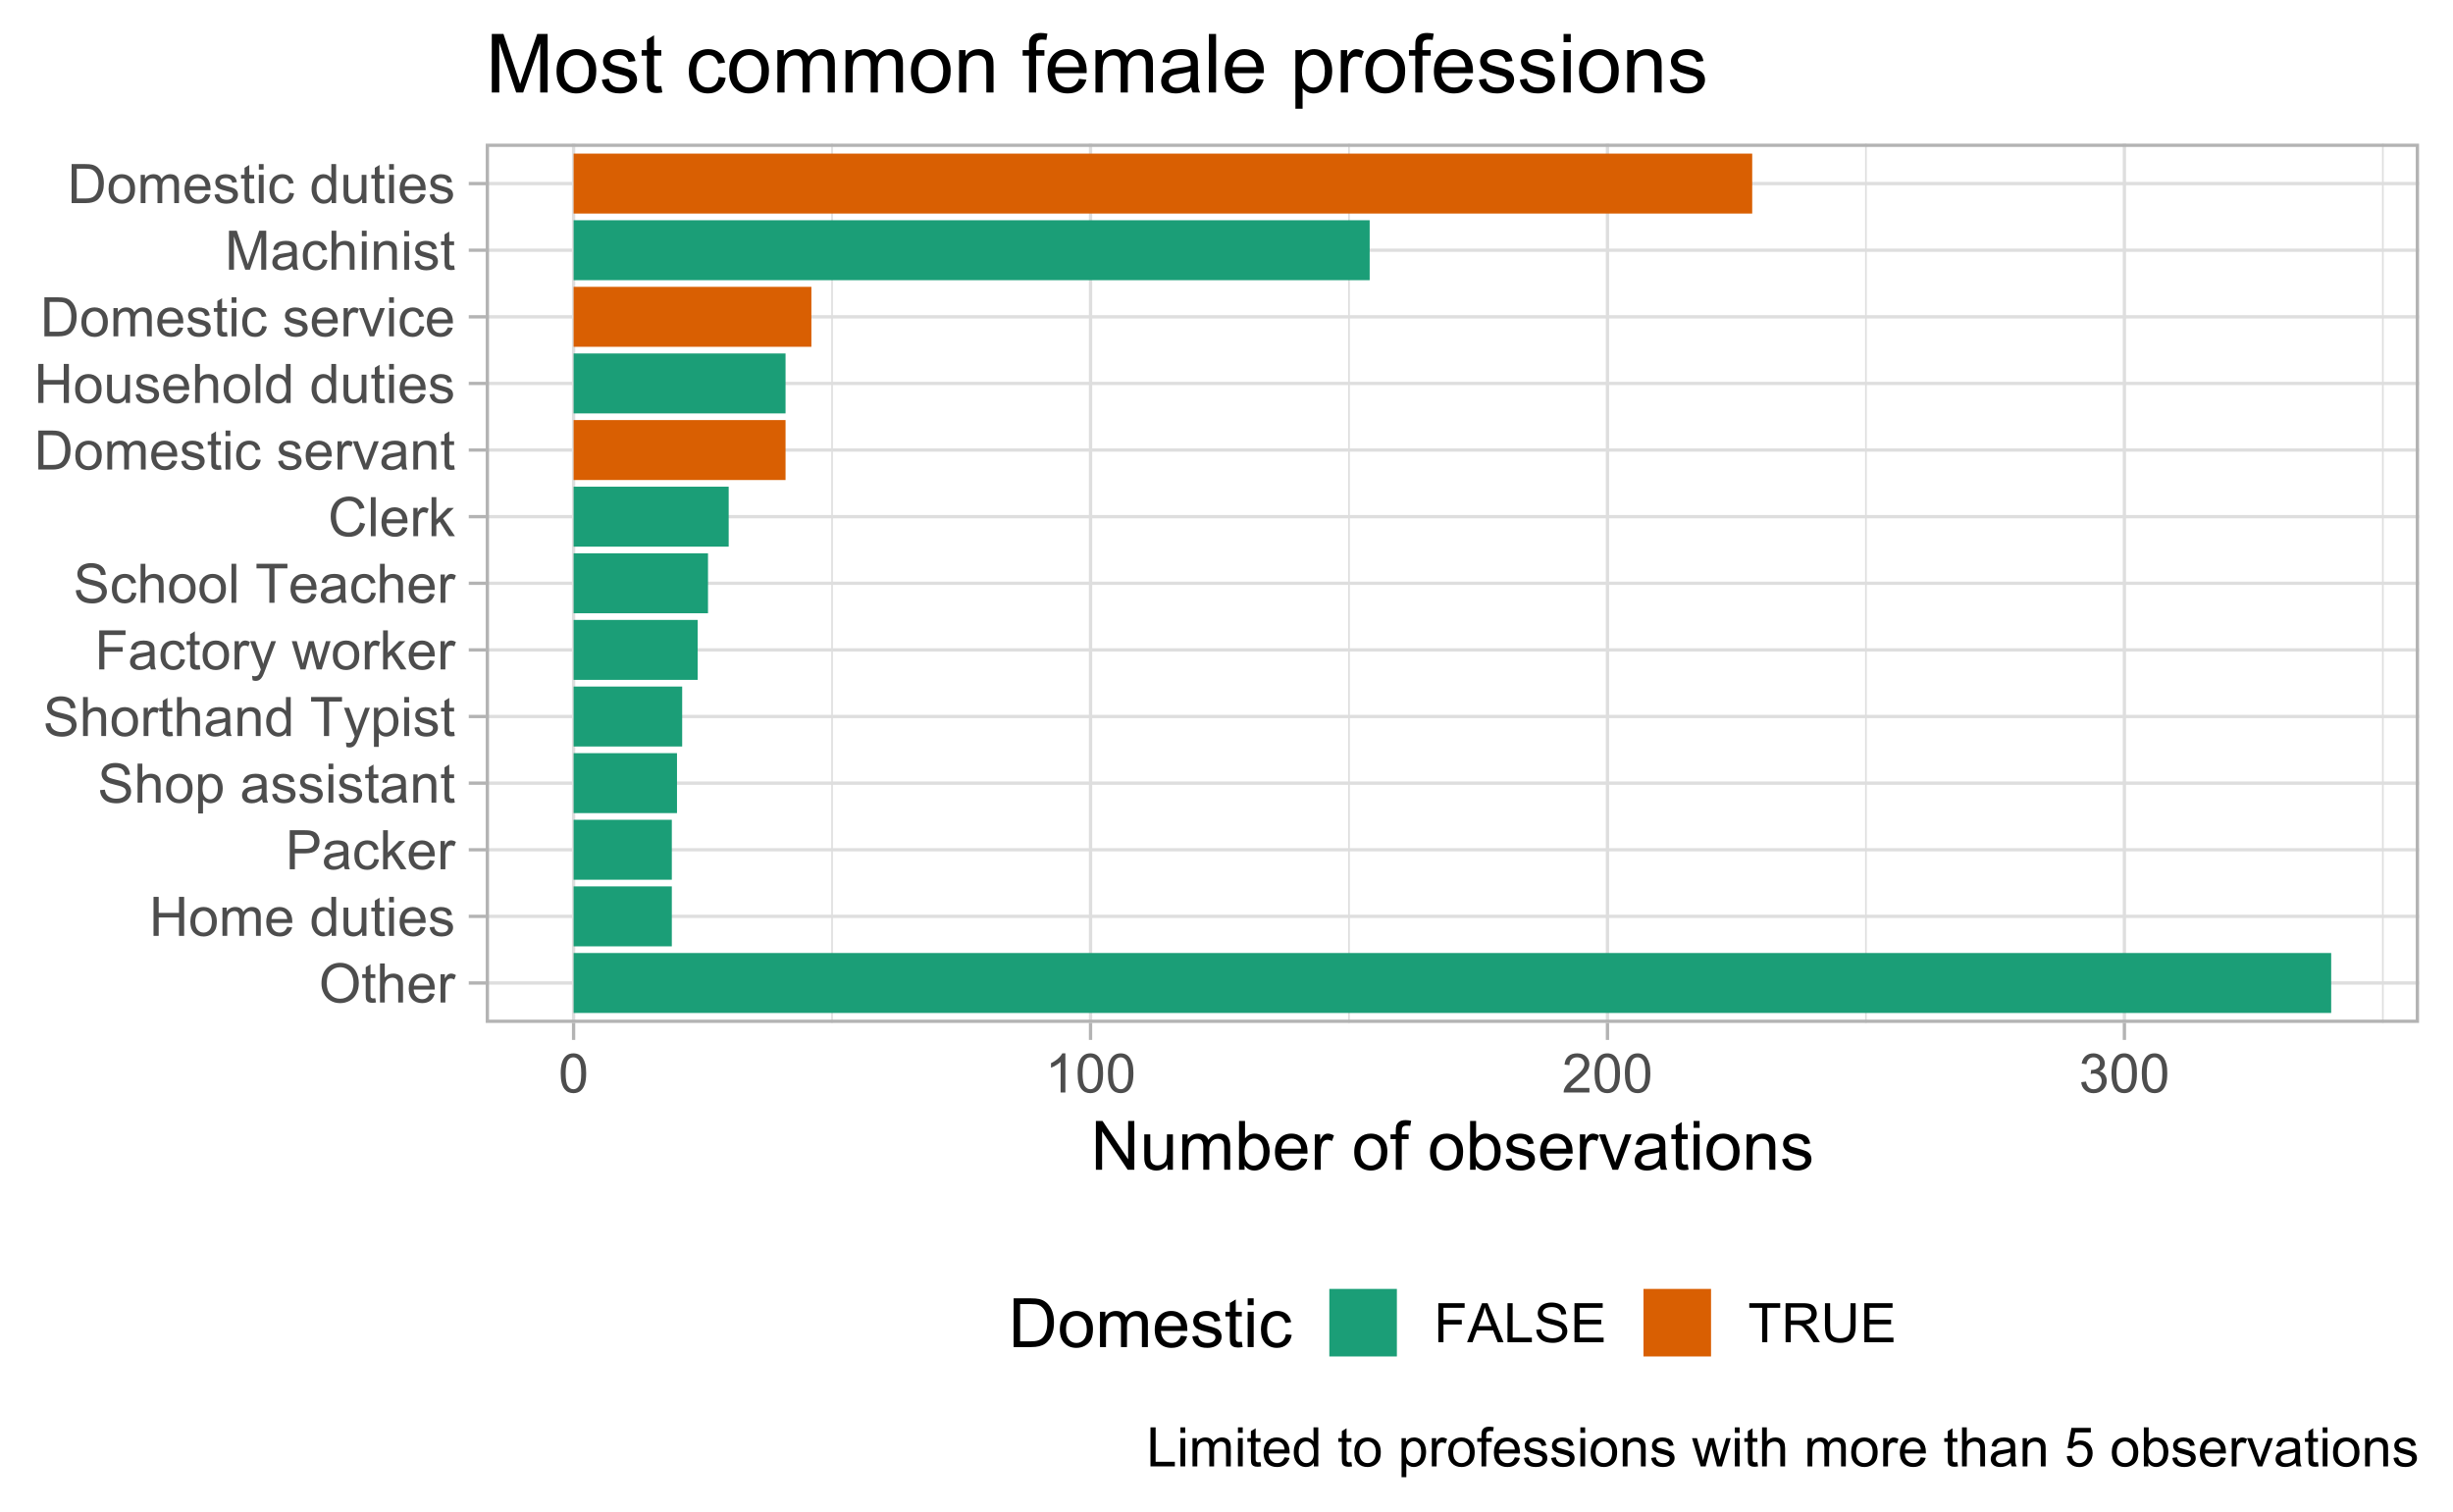 <?xml version="1.0" encoding="UTF-8"?>
<svg xmlns="http://www.w3.org/2000/svg" xmlns:xlink="http://www.w3.org/1999/xlink" width="576pt" height="355pt" viewBox="0 0 576 355" version="1.1">
<defs>
<g>
<symbol overflow="visible" id="glyph0-0">
<path style="stroke:none;" d="M 1.602 0 L 1.602 -8 L 8 -8 L 8 0 Z M 1.801 -0.199 L 7.801 -0.199 L 7.801 -7.801 L 1.801 -7.801 Z M 1.801 -0.199 "/>
</symbol>
<symbol overflow="visible" id="glyph0-1">
<path style="stroke:none;" d="M 0.617 -4.461 C 0.613 -5.977 1.023 -7.168 1.844 -8.031 C 2.66 -8.891 3.715 -9.32 5.008 -9.324 C 5.848 -9.32 6.609 -9.121 7.293 -8.719 C 7.969 -8.312 8.488 -7.746 8.848 -7.027 C 9.203 -6.301 9.379 -5.484 9.383 -4.57 C 9.379 -3.641 9.191 -2.809 8.82 -2.074 C 8.441 -1.34 7.91 -0.785 7.227 -0.41 C 6.535 -0.035 5.793 0.152 5 0.156 C 4.133 0.152 3.363 -0.055 2.688 -0.469 C 2.004 -0.883 1.488 -1.449 1.141 -2.176 C 0.789 -2.895 0.613 -3.656 0.617 -4.461 Z M 1.867 -4.445 C 1.863 -3.34 2.16 -2.469 2.758 -1.836 C 3.348 -1.195 4.094 -0.879 4.992 -0.883 C 5.906 -0.879 6.656 -1.199 7.246 -1.844 C 7.836 -2.48 8.133 -3.391 8.133 -4.574 C 8.133 -5.32 8.004 -5.973 7.754 -6.527 C 7.496 -7.082 7.129 -7.512 6.645 -7.82 C 6.16 -8.125 5.613 -8.277 5.012 -8.281 C 4.152 -8.277 3.414 -7.984 2.797 -7.395 C 2.172 -6.805 1.863 -5.82 1.867 -4.445 Z M 1.867 -4.445 "/>
</symbol>
<symbol overflow="visible" id="glyph0-2">
<path style="stroke:none;" d="M 3.301 -1.008 L 3.461 -0.012 C 3.145 0.051 2.863 0.082 2.613 0.086 C 2.203 0.082 1.883 0.02 1.66 -0.105 C 1.434 -0.234 1.277 -0.402 1.188 -0.613 C 1.094 -0.82 1.047 -1.266 1.051 -1.945 L 1.051 -5.762 L 0.227 -5.762 L 0.227 -6.637 L 1.051 -6.637 L 1.051 -8.281 L 2.168 -8.957 L 2.168 -6.637 L 3.301 -6.637 L 3.301 -5.762 L 2.168 -5.762 L 2.168 -1.883 C 2.168 -1.555 2.188 -1.348 2.227 -1.262 C 2.266 -1.168 2.328 -1.098 2.422 -1.043 C 2.508 -0.988 2.637 -0.961 2.805 -0.961 C 2.926 -0.961 3.09 -0.977 3.301 -1.008 Z M 3.301 -1.008 "/>
</symbol>
<symbol overflow="visible" id="glyph0-3">
<path style="stroke:none;" d="M 0.844 0 L 0.844 -9.164 L 1.969 -9.164 L 1.969 -5.875 C 2.492 -6.48 3.152 -6.785 3.957 -6.789 C 4.445 -6.785 4.875 -6.688 5.238 -6.496 C 5.598 -6.301 5.855 -6.031 6.016 -5.691 C 6.168 -5.348 6.246 -4.855 6.25 -4.207 L 6.25 0 L 5.125 0 L 5.125 -4.207 C 5.121 -4.77 5 -5.176 4.758 -5.434 C 4.516 -5.688 4.172 -5.816 3.727 -5.82 C 3.391 -5.816 3.074 -5.73 2.785 -5.559 C 2.488 -5.383 2.281 -5.148 2.156 -4.855 C 2.031 -4.559 1.969 -4.152 1.969 -3.633 L 1.969 0 Z M 0.844 0 "/>
</symbol>
<symbol overflow="visible" id="glyph0-4">
<path style="stroke:none;" d="M 5.387 -2.137 L 6.551 -1.992 C 6.363 -1.312 6.023 -0.785 5.531 -0.414 C 5.035 -0.039 4.402 0.145 3.633 0.148 C 2.66 0.145 1.887 -0.148 1.32 -0.746 C 0.75 -1.34 0.469 -2.18 0.469 -3.262 C 0.469 -4.375 0.754 -5.242 1.332 -5.863 C 1.902 -6.477 2.648 -6.785 3.57 -6.789 C 4.453 -6.785 5.18 -6.484 5.742 -5.883 C 6.305 -5.277 6.586 -4.426 6.586 -3.332 C 6.586 -3.262 6.582 -3.16 6.582 -3.031 L 1.633 -3.031 C 1.672 -2.297 1.879 -1.738 2.25 -1.355 C 2.617 -0.965 3.078 -0.773 3.637 -0.773 C 4.047 -0.773 4.398 -0.879 4.695 -1.098 C 4.984 -1.312 5.215 -1.66 5.387 -2.137 Z M 1.695 -3.957 L 5.398 -3.957 C 5.344 -4.512 5.203 -4.93 4.977 -5.211 C 4.613 -5.641 4.148 -5.859 3.582 -5.863 C 3.059 -5.859 2.625 -5.688 2.277 -5.344 C 1.922 -4.996 1.727 -4.531 1.695 -3.957 Z M 1.695 -3.957 "/>
</symbol>
<symbol overflow="visible" id="glyph0-5">
<path style="stroke:none;" d="M 0.832 0 L 0.832 -6.637 L 1.844 -6.637 L 1.844 -5.633 C 2.098 -6.098 2.336 -6.41 2.559 -6.562 C 2.773 -6.711 3.016 -6.785 3.281 -6.789 C 3.66 -6.785 4.043 -6.664 4.438 -6.426 L 4.051 -5.383 C 3.77 -5.543 3.496 -5.625 3.227 -5.625 C 2.977 -5.625 2.754 -5.551 2.562 -5.402 C 2.363 -5.254 2.227 -5.047 2.145 -4.789 C 2.02 -4.383 1.957 -3.945 1.957 -3.477 L 1.957 0 Z M 0.832 0 "/>
</symbol>
<symbol overflow="visible" id="glyph0-6">
<path style="stroke:none;" d="M 1.023 0 L 1.023 -9.164 L 2.238 -9.164 L 2.238 -5.398 L 7 -5.398 L 7 -9.164 L 8.211 -9.164 L 8.211 0 L 7 0 L 7 -4.32 L 2.238 -4.32 L 2.238 0 Z M 1.023 0 "/>
</symbol>
<symbol overflow="visible" id="glyph0-7">
<path style="stroke:none;" d="M 0.426 -3.32 C 0.422 -4.547 0.762 -5.457 1.449 -6.051 C 2.016 -6.539 2.715 -6.785 3.539 -6.789 C 4.449 -6.785 5.191 -6.484 5.773 -5.891 C 6.352 -5.289 6.645 -4.465 6.645 -3.414 C 6.645 -2.559 6.516 -1.887 6.258 -1.398 C 6 -0.906 5.625 -0.527 5.141 -0.258 C 4.648 0.012 4.117 0.145 3.539 0.148 C 2.609 0.145 1.855 -0.148 1.285 -0.742 C 0.707 -1.336 0.422 -2.195 0.426 -3.32 Z M 1.582 -3.32 C 1.582 -2.465 1.766 -1.828 2.137 -1.406 C 2.508 -0.984 2.977 -0.773 3.539 -0.773 C 4.094 -0.773 4.555 -0.984 4.93 -1.41 C 5.297 -1.836 5.484 -2.484 5.488 -3.355 C 5.484 -4.172 5.297 -4.793 4.926 -5.219 C 4.551 -5.641 4.09 -5.852 3.539 -5.855 C 2.977 -5.852 2.508 -5.641 2.137 -5.223 C 1.766 -4.801 1.582 -4.168 1.582 -3.32 Z M 1.582 -3.32 "/>
</symbol>
<symbol overflow="visible" id="glyph0-8">
<path style="stroke:none;" d="M 0.844 0 L 0.844 -6.637 L 1.852 -6.637 L 1.852 -5.707 C 2.059 -6.031 2.332 -6.293 2.68 -6.492 C 3.023 -6.688 3.418 -6.785 3.863 -6.789 C 4.352 -6.785 4.754 -6.684 5.07 -6.48 C 5.383 -6.277 5.605 -5.992 5.738 -5.625 C 6.258 -6.398 6.941 -6.785 7.789 -6.789 C 8.441 -6.785 8.949 -6.602 9.305 -6.242 C 9.656 -5.875 9.832 -5.312 9.836 -4.555 L 9.836 0 L 8.719 0 L 8.719 -4.18 C 8.719 -4.625 8.68 -4.949 8.609 -5.152 C 8.531 -5.348 8.398 -5.508 8.211 -5.629 C 8.016 -5.75 7.793 -5.812 7.539 -5.812 C 7.066 -5.812 6.68 -5.656 6.375 -5.348 C 6.066 -5.035 5.91 -4.539 5.914 -3.855 L 5.914 0 L 4.789 0 L 4.789 -4.312 C 4.785 -4.812 4.695 -5.188 4.512 -5.438 C 4.328 -5.688 4.027 -5.812 3.613 -5.812 C 3.293 -5.812 3 -5.727 2.734 -5.562 C 2.465 -5.391 2.27 -5.148 2.148 -4.832 C 2.027 -4.508 1.969 -4.047 1.969 -3.445 L 1.969 0 Z M 0.844 0 "/>
</symbol>
<symbol overflow="visible" id="glyph0-9">
<path style="stroke:none;" d=""/>
</symbol>
<symbol overflow="visible" id="glyph0-10">
<path style="stroke:none;" d="M 5.148 0 L 5.148 -0.836 C 4.727 -0.18 4.109 0.145 3.293 0.148 C 2.762 0.145 2.273 0.004 1.832 -0.289 C 1.387 -0.578 1.043 -0.984 0.801 -1.508 C 0.555 -2.027 0.434 -2.629 0.438 -3.312 C 0.434 -3.969 0.543 -4.57 0.77 -5.113 C 0.988 -5.652 1.32 -6.066 1.762 -6.355 C 2.203 -6.641 2.695 -6.785 3.242 -6.789 C 3.641 -6.785 4 -6.699 4.312 -6.535 C 4.625 -6.363 4.879 -6.145 5.074 -5.875 L 5.074 -9.164 L 6.195 -9.164 L 6.195 0 Z M 1.594 -3.312 C 1.594 -2.461 1.77 -1.828 2.129 -1.406 C 2.484 -0.984 2.91 -0.773 3.398 -0.773 C 3.891 -0.773 4.309 -0.973 4.652 -1.375 C 4.996 -1.777 5.168 -2.391 5.168 -3.219 C 5.168 -4.125 4.992 -4.793 4.641 -5.219 C 4.289 -5.641 3.859 -5.852 3.352 -5.855 C 2.852 -5.852 2.434 -5.648 2.098 -5.242 C 1.762 -4.832 1.594 -4.188 1.594 -3.312 Z M 1.594 -3.312 "/>
</symbol>
<symbol overflow="visible" id="glyph0-11">
<path style="stroke:none;" d="M 5.195 0 L 5.195 -0.977 C 4.676 -0.227 3.973 0.145 3.086 0.148 C 2.691 0.145 2.324 0.074 1.988 -0.074 C 1.645 -0.223 1.395 -0.41 1.234 -0.641 C 1.066 -0.863 0.949 -1.145 0.887 -1.477 C 0.84 -1.695 0.82 -2.043 0.82 -2.523 L 0.82 -6.637 L 1.945 -6.637 L 1.945 -2.957 C 1.945 -2.367 1.965 -1.973 2.012 -1.77 C 2.078 -1.473 2.23 -1.238 2.461 -1.07 C 2.688 -0.902 2.969 -0.82 3.312 -0.82 C 3.648 -0.82 3.965 -0.906 4.262 -1.078 C 4.555 -1.25 4.766 -1.484 4.891 -1.781 C 5.012 -2.078 5.074 -2.512 5.074 -3.082 L 5.074 -6.637 L 6.199 -6.637 L 6.199 0 Z M 5.195 0 "/>
</symbol>
<symbol overflow="visible" id="glyph0-12">
<path style="stroke:none;" d="M 0.852 -7.867 L 0.852 -9.164 L 1.977 -9.164 L 1.977 -7.867 Z M 0.852 0 L 0.852 -6.637 L 1.977 -6.637 L 1.977 0 Z M 0.852 0 "/>
</symbol>
<symbol overflow="visible" id="glyph0-13">
<path style="stroke:none;" d="M 0.395 -1.98 L 1.508 -2.156 C 1.566 -1.711 1.742 -1.367 2.027 -1.129 C 2.312 -0.891 2.711 -0.773 3.227 -0.773 C 3.738 -0.773 4.121 -0.879 4.375 -1.09 C 4.621 -1.301 4.746 -1.547 4.75 -1.832 C 4.746 -2.082 4.637 -2.281 4.418 -2.43 C 4.262 -2.527 3.879 -2.656 3.27 -2.812 C 2.441 -3.02 1.867 -3.199 1.551 -3.352 C 1.23 -3.504 0.988 -3.715 0.828 -3.984 C 0.66 -4.25 0.578 -4.547 0.582 -4.875 C 0.578 -5.172 0.648 -5.445 0.785 -5.695 C 0.918 -5.945 1.102 -6.152 1.336 -6.324 C 1.512 -6.449 1.75 -6.559 2.055 -6.652 C 2.355 -6.738 2.68 -6.785 3.023 -6.789 C 3.543 -6.785 4 -6.711 4.395 -6.562 C 4.789 -6.41 5.078 -6.207 5.27 -5.953 C 5.453 -5.695 5.582 -5.352 5.656 -4.926 L 4.555 -4.773 C 4.5 -5.113 4.355 -5.379 4.121 -5.574 C 3.879 -5.762 3.543 -5.859 3.105 -5.863 C 2.59 -5.859 2.219 -5.773 2 -5.605 C 1.773 -5.434 1.664 -5.234 1.668 -5.008 C 1.664 -4.859 1.711 -4.727 1.805 -4.613 C 1.898 -4.488 2.043 -4.391 2.238 -4.312 C 2.348 -4.27 2.676 -4.172 3.23 -4.023 C 4.023 -3.809 4.578 -3.637 4.895 -3.504 C 5.207 -3.367 5.457 -3.168 5.637 -2.91 C 5.816 -2.648 5.906 -2.328 5.906 -1.949 C 5.906 -1.57 5.797 -1.219 5.578 -0.891 C 5.359 -0.559 5.043 -0.301 4.629 -0.121 C 4.215 0.059 3.746 0.145 3.23 0.148 C 2.363 0.145 1.707 -0.031 1.258 -0.387 C 0.805 -0.746 0.516 -1.277 0.395 -1.98 Z M 0.395 -1.98 "/>
</symbol>
<symbol overflow="visible" id="glyph0-14">
<path style="stroke:none;" d="M 0.988 0 L 0.988 -9.164 L 4.445 -9.164 C 5.051 -9.164 5.516 -9.133 5.836 -9.074 C 6.285 -8.996 6.66 -8.852 6.969 -8.645 C 7.27 -8.434 7.516 -8.141 7.703 -7.762 C 7.887 -7.383 7.98 -6.965 7.98 -6.512 C 7.98 -5.73 7.73 -5.074 7.234 -4.535 C 6.738 -3.996 5.844 -3.727 4.551 -3.727 L 2.199 -3.727 L 2.199 0 Z M 2.199 -4.805 L 4.57 -4.805 C 5.352 -4.805 5.906 -4.949 6.234 -5.242 C 6.562 -5.531 6.727 -5.941 6.73 -6.477 C 6.727 -6.855 6.629 -7.184 6.438 -7.457 C 6.242 -7.727 5.988 -7.906 5.676 -8 C 5.469 -8.051 5.09 -8.078 4.543 -8.082 L 2.199 -8.082 Z M 2.199 -4.805 "/>
</symbol>
<symbol overflow="visible" id="glyph0-15">
<path style="stroke:none;" d="M 5.176 -0.82 C 4.754 -0.465 4.355 -0.215 3.973 -0.07 C 3.586 0.074 3.172 0.145 2.73 0.148 C 2 0.145 1.438 -0.027 1.047 -0.383 C 0.652 -0.734 0.457 -1.191 0.461 -1.75 C 0.457 -2.074 0.531 -2.371 0.684 -2.641 C 0.828 -2.906 1.023 -3.121 1.266 -3.285 C 1.504 -3.445 1.773 -3.57 2.074 -3.656 C 2.293 -3.711 2.625 -3.766 3.074 -3.824 C 3.98 -3.93 4.648 -4.059 5.082 -4.211 C 5.082 -4.363 5.086 -4.461 5.086 -4.508 C 5.086 -4.961 4.98 -5.285 4.77 -5.477 C 4.48 -5.727 4.051 -5.852 3.488 -5.855 C 2.957 -5.852 2.566 -5.762 2.316 -5.578 C 2.059 -5.391 1.875 -5.062 1.758 -4.594 L 0.656 -4.742 C 0.754 -5.211 0.918 -5.594 1.148 -5.883 C 1.375 -6.172 1.703 -6.395 2.141 -6.555 C 2.57 -6.707 3.074 -6.785 3.648 -6.789 C 4.215 -6.785 4.676 -6.719 5.031 -6.586 C 5.383 -6.453 5.645 -6.285 5.812 -6.082 C 5.977 -5.879 6.094 -5.625 6.164 -5.32 C 6.199 -5.125 6.215 -4.777 6.219 -4.281 L 6.219 -2.781 C 6.215 -1.73 6.238 -1.07 6.289 -0.797 C 6.336 -0.52 6.434 -0.254 6.574 0 L 5.398 0 C 5.281 -0.234 5.207 -0.508 5.176 -0.82 Z M 5.082 -3.332 C 4.668 -3.164 4.055 -3.023 3.242 -2.906 C 2.777 -2.836 2.453 -2.758 2.262 -2.68 C 2.07 -2.594 1.922 -2.473 1.82 -2.312 C 1.715 -2.152 1.664 -1.977 1.664 -1.781 C 1.664 -1.48 1.777 -1.23 2.004 -1.031 C 2.23 -0.828 2.562 -0.727 3 -0.73 C 3.43 -0.727 3.812 -0.82 4.156 -1.016 C 4.492 -1.203 4.742 -1.465 4.898 -1.793 C 5.02 -2.047 5.078 -2.422 5.082 -2.918 Z M 5.082 -3.332 "/>
</symbol>
<symbol overflow="visible" id="glyph0-16">
<path style="stroke:none;" d="M 5.176 -2.43 L 6.281 -2.289 C 6.16 -1.523 5.848 -0.926 5.352 -0.496 C 4.852 -0.066 4.242 0.145 3.52 0.148 C 2.609 0.145 1.879 -0.148 1.328 -0.742 C 0.773 -1.332 0.496 -2.184 0.5 -3.293 C 0.496 -4.008 0.617 -4.633 0.855 -5.172 C 1.09 -5.707 1.449 -6.109 1.938 -6.383 C 2.422 -6.648 2.949 -6.785 3.523 -6.789 C 4.242 -6.785 4.832 -6.602 5.293 -6.242 C 5.746 -5.875 6.043 -5.359 6.176 -4.688 L 5.082 -4.52 C 4.973 -4.961 4.789 -5.297 4.527 -5.523 C 4.262 -5.746 3.941 -5.859 3.57 -5.863 C 3 -5.859 2.539 -5.656 2.188 -5.254 C 1.828 -4.844 1.652 -4.199 1.656 -3.324 C 1.652 -2.43 1.824 -1.781 2.168 -1.379 C 2.508 -0.973 2.953 -0.773 3.508 -0.773 C 3.945 -0.773 4.312 -0.906 4.609 -1.18 C 4.902 -1.445 5.09 -1.863 5.176 -2.43 Z M 5.176 -2.43 "/>
</symbol>
<symbol overflow="visible" id="glyph0-17">
<path style="stroke:none;" d="M 0.852 0 L 0.852 -9.164 L 1.977 -9.164 L 1.977 -3.938 L 4.637 -6.637 L 6.094 -6.637 L 3.555 -4.176 L 6.352 0 L 4.961 0 L 2.77 -3.395 L 1.977 -2.633 L 1.977 0 Z M 0.852 0 "/>
</symbol>
<symbol overflow="visible" id="glyph0-18">
<path style="stroke:none;" d="M 0.574 -2.945 L 1.719 -3.043 C 1.77 -2.582 1.898 -2.207 2.098 -1.914 C 2.293 -1.621 2.598 -1.383 3.02 -1.203 C 3.434 -1.016 3.902 -0.926 4.426 -0.93 C 4.883 -0.926 5.293 -0.996 5.648 -1.137 C 6 -1.273 6.262 -1.461 6.438 -1.703 C 6.609 -1.941 6.695 -2.203 6.699 -2.488 C 6.695 -2.773 6.613 -3.023 6.449 -3.238 C 6.281 -3.453 6.008 -3.633 5.625 -3.781 C 5.379 -3.875 4.832 -4.023 3.992 -4.227 C 3.148 -4.426 2.562 -4.617 2.227 -4.801 C 1.789 -5.027 1.461 -5.312 1.246 -5.652 C 1.031 -5.992 0.926 -6.371 0.926 -6.793 C 0.926 -7.254 1.055 -7.688 1.316 -8.09 C 1.578 -8.492 1.961 -8.797 2.469 -9.008 C 2.969 -9.211 3.531 -9.316 4.148 -9.32 C 4.828 -9.316 5.426 -9.207 5.945 -8.992 C 6.465 -8.77 6.863 -8.445 7.145 -8.023 C 7.418 -7.594 7.57 -7.113 7.594 -6.582 L 6.43 -6.492 C 6.363 -7.07 6.152 -7.508 5.797 -7.805 C 5.434 -8.102 4.902 -8.25 4.199 -8.25 C 3.465 -8.25 2.93 -8.113 2.598 -7.848 C 2.258 -7.574 2.09 -7.25 2.094 -6.875 C 2.09 -6.543 2.211 -6.273 2.449 -6.062 C 2.684 -5.848 3.293 -5.629 4.277 -5.406 C 5.262 -5.184 5.938 -4.988 6.305 -4.824 C 6.836 -4.574 7.227 -4.266 7.484 -3.891 C 7.734 -3.512 7.863 -3.074 7.867 -2.586 C 7.863 -2.094 7.723 -1.637 7.449 -1.207 C 7.168 -0.777 6.77 -0.441 6.246 -0.203 C 5.723 0.035 5.133 0.152 4.48 0.156 C 3.648 0.152 2.953 0.035 2.395 -0.207 C 1.832 -0.445 1.395 -0.809 1.078 -1.297 C 0.758 -1.777 0.59 -2.328 0.574 -2.945 Z M 0.574 -2.945 "/>
</symbol>
<symbol overflow="visible" id="glyph0-19">
<path style="stroke:none;" d="M 0.844 2.543 L 0.844 -6.637 L 1.867 -6.637 L 1.867 -5.773 C 2.105 -6.109 2.379 -6.363 2.688 -6.535 C 2.988 -6.699 3.355 -6.785 3.793 -6.789 C 4.355 -6.785 4.855 -6.641 5.293 -6.352 C 5.723 -6.059 6.051 -5.645 6.273 -5.117 C 6.492 -4.582 6.602 -4 6.605 -3.367 C 6.602 -2.688 6.48 -2.078 6.238 -1.535 C 5.992 -0.988 5.637 -0.57 5.176 -0.285 C 4.707 0.004 4.219 0.145 3.711 0.148 C 3.332 0.145 2.996 0.07 2.703 -0.086 C 2.402 -0.242 2.16 -0.441 1.969 -0.688 L 1.969 2.543 Z M 1.863 -3.281 C 1.863 -2.426 2.035 -1.793 2.379 -1.387 C 2.723 -0.977 3.141 -0.773 3.637 -0.773 C 4.133 -0.773 4.562 -0.984 4.922 -1.406 C 5.277 -1.828 5.453 -2.484 5.457 -3.375 C 5.453 -4.219 5.281 -4.852 4.934 -5.273 C 4.586 -5.695 4.168 -5.906 3.688 -5.906 C 3.203 -5.906 2.781 -5.68 2.414 -5.234 C 2.047 -4.781 1.863 -4.133 1.863 -3.281 Z M 1.863 -3.281 "/>
</symbol>
<symbol overflow="visible" id="glyph0-20">
<path style="stroke:none;" d="M 0.844 0 L 0.844 -6.637 L 1.855 -6.637 L 1.855 -5.695 C 2.34 -6.422 3.043 -6.785 3.969 -6.789 C 4.367 -6.785 4.734 -6.711 5.07 -6.57 C 5.402 -6.422 5.656 -6.234 5.824 -6.004 C 5.988 -5.77 6.105 -5.492 6.176 -5.176 C 6.215 -4.965 6.234 -4.602 6.238 -4.082 L 6.238 0 L 5.113 0 L 5.113 -4.039 C 5.109 -4.492 5.066 -4.836 4.98 -5.066 C 4.895 -5.289 4.738 -5.469 4.516 -5.609 C 4.289 -5.742 4.027 -5.812 3.73 -5.812 C 3.25 -5.812 2.836 -5.66 2.488 -5.355 C 2.141 -5.051 1.969 -4.473 1.969 -3.625 L 1.969 0 Z M 0.844 0 "/>
</symbol>
<symbol overflow="visible" id="glyph0-21">
<path style="stroke:none;" d="M 3.32 0 L 3.32 -8.082 L 0.301 -8.082 L 0.301 -9.164 L 7.562 -9.164 L 7.562 -8.082 L 4.531 -8.082 L 4.531 0 Z M 3.32 0 "/>
</symbol>
<symbol overflow="visible" id="glyph0-22">
<path style="stroke:none;" d="M 0.793 2.555 L 0.668 1.5 C 0.914 1.566 1.129 1.598 1.312 1.602 C 1.562 1.598 1.762 1.559 1.91 1.477 C 2.059 1.391 2.18 1.273 2.281 1.125 C 2.348 1.012 2.465 0.73 2.625 0.289 C 2.645 0.223 2.676 0.133 2.727 0.012 L 0.207 -6.637 L 1.418 -6.637 L 2.801 -2.793 C 2.98 -2.305 3.141 -1.793 3.281 -1.258 C 3.41 -1.77 3.562 -2.273 3.742 -2.77 L 5.164 -6.637 L 6.289 -6.637 L 3.762 0.113 C 3.488 0.84 3.277 1.344 3.133 1.617 C 2.93 1.988 2.699 2.258 2.441 2.434 C 2.18 2.605 1.871 2.695 1.52 2.695 C 1.301 2.695 1.059 2.648 0.793 2.555 Z M 0.793 2.555 "/>
</symbol>
<symbol overflow="visible" id="glyph0-23">
<path style="stroke:none;" d="M 1.051 0 L 1.051 -9.164 L 7.23 -9.164 L 7.23 -8.082 L 2.262 -8.082 L 2.262 -5.242 L 6.562 -5.242 L 6.562 -4.164 L 2.262 -4.164 L 2.262 0 Z M 1.051 0 "/>
</symbol>
<symbol overflow="visible" id="glyph0-24">
<path style="stroke:none;" d="M 2.07 0 L 0.039 -6.637 L 1.199 -6.637 L 2.258 -2.805 L 2.648 -1.383 C 2.664 -1.453 2.777 -1.906 2.992 -2.75 L 4.051 -6.637 L 5.207 -6.637 L 6.199 -2.789 L 6.531 -1.52 L 6.914 -2.801 L 8.051 -6.637 L 9.145 -6.637 L 7.07 0 L 5.898 0 L 4.844 -3.977 L 4.586 -5.105 L 3.242 0 Z M 2.07 0 "/>
</symbol>
<symbol overflow="visible" id="glyph0-25">
<path style="stroke:none;" d="M 0.82 0 L 0.82 -9.164 L 1.945 -9.164 L 1.945 0 Z M 0.82 0 "/>
</symbol>
<symbol overflow="visible" id="glyph0-26">
<path style="stroke:none;" d="M 7.523 -3.211 L 8.738 -2.906 C 8.48 -1.91 8.023 -1.148 7.363 -0.629 C 6.703 -0.105 5.898 0.152 4.945 0.156 C 3.953 0.152 3.148 -0.047 2.531 -0.445 C 1.914 -0.848 1.441 -1.43 1.121 -2.191 C 0.793 -2.953 0.633 -3.77 0.637 -4.648 C 0.633 -5.602 0.816 -6.434 1.184 -7.145 C 1.547 -7.852 2.062 -8.395 2.738 -8.766 C 3.41 -9.133 4.152 -9.316 4.961 -9.32 C 5.875 -9.316 6.645 -9.082 7.273 -8.617 C 7.895 -8.148 8.332 -7.492 8.582 -6.648 L 7.387 -6.367 C 7.172 -7.031 6.863 -7.516 6.461 -7.824 C 6.055 -8.125 5.547 -8.277 4.938 -8.281 C 4.23 -8.277 3.641 -8.109 3.172 -7.773 C 2.695 -7.434 2.363 -6.98 2.172 -6.414 C 1.98 -5.844 1.887 -5.258 1.887 -4.656 C 1.887 -3.875 2 -3.195 2.227 -2.613 C 2.453 -2.031 2.805 -1.598 3.289 -1.312 C 3.766 -1.023 4.285 -0.879 4.844 -0.883 C 5.52 -0.879 6.094 -1.074 6.566 -1.469 C 7.035 -1.855 7.355 -2.438 7.523 -3.211 Z M 7.523 -3.211 "/>
</symbol>
<symbol overflow="visible" id="glyph0-27">
<path style="stroke:none;" d="M 0.988 0 L 0.988 -9.164 L 4.145 -9.164 C 4.852 -9.164 5.395 -9.117 5.773 -9.031 C 6.297 -8.906 6.746 -8.688 7.117 -8.375 C 7.598 -7.961 7.961 -7.441 8.203 -6.809 C 8.441 -6.172 8.559 -5.445 8.562 -4.633 C 8.559 -3.934 8.477 -3.316 8.316 -2.781 C 8.152 -2.242 7.945 -1.797 7.691 -1.445 C 7.438 -1.09 7.16 -0.812 6.859 -0.613 C 6.555 -0.41 6.191 -0.258 5.766 -0.156 C 5.336 -0.051 4.844 0 4.293 0 Z M 2.199 -1.082 L 4.156 -1.082 C 4.758 -1.078 5.234 -1.133 5.578 -1.25 C 5.922 -1.359 6.195 -1.52 6.398 -1.727 C 6.688 -2.012 6.91 -2.398 7.07 -2.883 C 7.23 -3.367 7.312 -3.953 7.312 -4.648 C 7.312 -5.602 7.152 -6.34 6.84 -6.859 C 6.52 -7.371 6.141 -7.715 5.695 -7.895 C 5.367 -8.016 4.844 -8.078 4.125 -8.082 L 2.199 -8.082 Z M 2.199 -1.082 "/>
</symbol>
<symbol overflow="visible" id="glyph0-28">
<path style="stroke:none;" d="M 2.688 0 L 0.164 -6.637 L 1.352 -6.637 L 2.773 -2.664 C 2.926 -2.23 3.07 -1.785 3.199 -1.324 C 3.301 -1.676 3.438 -2.094 3.617 -2.586 L 5.094 -6.637 L 6.25 -6.637 L 3.738 0 Z M 2.688 0 "/>
</symbol>
<symbol overflow="visible" id="glyph0-29">
<path style="stroke:none;" d="M 0.949 0 L 0.949 -9.164 L 2.773 -9.164 L 4.945 -2.676 C 5.141 -2.07 5.285 -1.617 5.383 -1.32 C 5.484 -1.648 5.645 -2.141 5.867 -2.789 L 8.062 -9.164 L 9.695 -9.164 L 9.695 0 L 8.523 0 L 8.523 -7.668 L 5.863 0 L 4.77 0 L 2.117 -7.801 L 2.117 0 Z M 0.949 0 "/>
</symbol>
<symbol overflow="visible" id="glyph0-30">
<path style="stroke:none;" d="M 0.531 -4.52 C 0.527 -5.598 0.637 -6.469 0.863 -7.133 C 1.082 -7.789 1.414 -8.301 1.859 -8.66 C 2.297 -9.02 2.852 -9.199 3.52 -9.199 C 4.008 -9.199 4.438 -9.098 4.812 -8.902 C 5.18 -8.699 5.488 -8.414 5.73 -8.047 C 5.973 -7.672 6.16 -7.219 6.301 -6.684 C 6.434 -6.148 6.504 -5.426 6.508 -4.52 C 6.504 -3.441 6.395 -2.574 6.176 -1.914 C 5.953 -1.254 5.621 -0.742 5.184 -0.383 C 4.742 -0.023 4.188 0.152 3.52 0.156 C 2.633 0.152 1.938 -0.16 1.438 -0.793 C 0.828 -1.551 0.527 -2.793 0.531 -4.52 Z M 1.688 -4.52 C 1.688 -3.012 1.863 -2.012 2.215 -1.516 C 2.566 -1.016 3 -0.766 3.52 -0.77 C 4.031 -0.766 4.465 -1.016 4.82 -1.52 C 5.172 -2.016 5.348 -3.016 5.352 -4.52 C 5.348 -6.023 5.172 -7.027 4.82 -7.523 C 4.465 -8.02 4.027 -8.266 3.508 -8.27 C 2.988 -8.266 2.574 -8.047 2.27 -7.613 C 1.879 -7.051 1.688 -6.02 1.688 -4.52 Z M 1.688 -4.52 "/>
</symbol>
<symbol overflow="visible" id="glyph0-31">
<path style="stroke:none;" d="M 4.77 0 L 3.645 0 L 3.645 -7.168 C 3.371 -6.906 3.016 -6.648 2.578 -6.395 C 2.137 -6.133 1.742 -5.941 1.395 -5.812 L 1.395 -6.898 C 2.02 -7.191 2.566 -7.551 3.043 -7.973 C 3.512 -8.391 3.848 -8.801 4.043 -9.199 L 4.77 -9.199 Z M 4.77 0 "/>
</symbol>
<symbol overflow="visible" id="glyph0-32">
<path style="stroke:none;" d="M 6.445 -1.082 L 6.445 0 L 0.387 0 C 0.379 -0.27 0.422 -0.527 0.52 -0.781 C 0.672 -1.188 0.918 -1.594 1.258 -2 C 1.598 -2.398 2.09 -2.863 2.73 -3.387 C 3.727 -4.203 4.398 -4.848 4.75 -5.328 C 5.098 -5.801 5.273 -6.254 5.273 -6.68 C 5.273 -7.125 5.113 -7.5 4.797 -7.809 C 4.477 -8.113 4.062 -8.266 3.551 -8.27 C 3.008 -8.266 2.574 -8.105 2.25 -7.781 C 1.922 -7.453 1.758 -7 1.758 -6.43 L 0.602 -6.551 C 0.676 -7.41 0.973 -8.066 1.492 -8.52 C 2.008 -8.973 2.703 -9.199 3.574 -9.199 C 4.453 -9.199 5.148 -8.953 5.66 -8.469 C 6.172 -7.977 6.426 -7.375 6.43 -6.656 C 6.426 -6.289 6.352 -5.926 6.203 -5.574 C 6.051 -5.215 5.801 -4.844 5.457 -4.453 C 5.105 -4.062 4.531 -3.523 3.727 -2.844 C 3.047 -2.273 2.609 -1.891 2.422 -1.688 C 2.227 -1.484 2.07 -1.281 1.949 -1.082 Z M 6.445 -1.082 "/>
</symbol>
<symbol overflow="visible" id="glyph0-33">
<path style="stroke:none;" d="M 0.539 -2.418 L 1.664 -2.57 C 1.789 -1.93 2.008 -1.469 2.32 -1.191 C 2.633 -0.906 3.012 -0.766 3.457 -0.77 C 3.984 -0.766 4.43 -0.949 4.797 -1.316 C 5.16 -1.68 5.344 -2.133 5.344 -2.68 C 5.344 -3.195 5.172 -3.621 4.836 -3.957 C 4.496 -4.289 4.07 -4.457 3.551 -4.461 C 3.336 -4.457 3.07 -4.418 2.758 -4.336 L 2.883 -5.324 C 2.953 -5.312 3.012 -5.309 3.062 -5.312 C 3.539 -5.309 3.969 -5.434 4.355 -5.688 C 4.734 -5.934 4.926 -6.32 4.93 -6.844 C 4.926 -7.254 4.789 -7.594 4.512 -7.867 C 4.23 -8.137 3.867 -8.273 3.43 -8.273 C 2.988 -8.273 2.625 -8.133 2.336 -7.859 C 2.043 -7.582 1.855 -7.172 1.773 -6.625 L 0.648 -6.824 C 0.785 -7.578 1.098 -8.164 1.586 -8.578 C 2.074 -8.992 2.68 -9.199 3.406 -9.199 C 3.902 -9.199 4.363 -9.09 4.785 -8.875 C 5.203 -8.66 5.523 -8.367 5.75 -8 C 5.969 -7.625 6.082 -7.234 6.086 -6.82 C 6.082 -6.422 5.977 -6.059 5.766 -5.738 C 5.555 -5.41 5.238 -5.152 4.824 -4.961 C 5.363 -4.832 5.785 -4.574 6.086 -4.184 C 6.387 -3.789 6.539 -3.297 6.539 -2.707 C 6.539 -1.906 6.246 -1.227 5.664 -0.672 C 5.078 -0.113 4.34 0.164 3.449 0.164 C 2.641 0.164 1.973 -0.074 1.445 -0.555 C 0.91 -1.031 0.609 -1.652 0.539 -2.418 Z M 0.539 -2.418 "/>
</symbol>
<symbol overflow="visible" id="glyph0-34">
<path style="stroke:none;" d="M -0.02 0 L 3.5 -9.164 L 4.805 -9.164 L 8.555 0 L 7.176 0 L 6.105 -2.773 L 2.273 -2.773 L 1.27 0 Z M 2.625 -3.762 L 5.73 -3.762 L 4.773 -6.301 C 4.48 -7.066 4.266 -7.699 4.125 -8.199 C 4.008 -7.609 3.844 -7.027 3.633 -6.449 Z M 2.625 -3.762 "/>
</symbol>
<symbol overflow="visible" id="glyph0-35">
<path style="stroke:none;" d="M 0.938 0 L 0.938 -9.164 L 2.148 -9.164 L 2.148 -1.082 L 6.664 -1.082 L 6.664 0 Z M 0.938 0 "/>
</symbol>
<symbol overflow="visible" id="glyph0-36">
<path style="stroke:none;" d="M 1.012 0 L 1.012 -9.164 L 7.637 -9.164 L 7.637 -8.082 L 2.227 -8.082 L 2.227 -5.273 L 7.293 -5.273 L 7.293 -4.199 L 2.227 -4.199 L 2.227 -1.082 L 7.852 -1.082 L 7.852 0 Z M 1.012 0 "/>
</symbol>
<symbol overflow="visible" id="glyph0-37">
<path style="stroke:none;" d="M 1.008 0 L 1.008 -9.164 L 5.07 -9.164 C 5.883 -9.164 6.504 -9.078 6.93 -8.914 C 7.355 -8.746 7.695 -8.457 7.949 -8.043 C 8.203 -7.625 8.332 -7.164 8.332 -6.664 C 8.332 -6.008 8.121 -5.461 7.699 -5.02 C 7.277 -4.57 6.625 -4.285 5.75 -4.168 C 6.066 -4.012 6.312 -3.859 6.48 -3.711 C 6.832 -3.383 7.168 -2.977 7.488 -2.492 L 9.082 0 L 7.555 0 L 6.344 -1.906 C 5.988 -2.453 5.695 -2.875 5.469 -3.168 C 5.234 -3.457 5.031 -3.66 4.852 -3.781 C 4.672 -3.895 4.488 -3.977 4.301 -4.023 C 4.16 -4.051 3.934 -4.066 3.625 -4.07 L 2.219 -4.07 L 2.219 0 Z M 2.219 -5.117 L 4.824 -5.117 C 5.375 -5.113 5.809 -5.172 6.125 -5.289 C 6.434 -5.402 6.672 -5.586 6.836 -5.84 C 6.996 -6.09 7.078 -6.363 7.082 -6.664 C 7.078 -7.094 6.922 -7.449 6.609 -7.73 C 6.293 -8.004 5.793 -8.145 5.117 -8.148 L 2.219 -8.148 Z M 2.219 -5.117 "/>
</symbol>
<symbol overflow="visible" id="glyph0-38">
<path style="stroke:none;" d="M 7 -9.164 L 8.211 -9.164 L 8.211 -3.867 C 8.207 -2.945 8.105 -2.215 7.898 -1.676 C 7.688 -1.133 7.309 -0.691 6.77 -0.352 C 6.223 -0.016 5.512 0.152 4.633 0.156 C 3.77 0.152 3.066 0.008 2.523 -0.285 C 1.977 -0.578 1.586 -1.008 1.355 -1.57 C 1.121 -2.133 1.008 -2.898 1.008 -3.867 L 1.008 -9.164 L 2.219 -9.164 L 2.219 -3.875 C 2.215 -3.074 2.289 -2.488 2.441 -2.113 C 2.586 -1.734 2.84 -1.445 3.203 -1.242 C 3.559 -1.039 4 -0.938 4.523 -0.938 C 5.414 -0.938 6.047 -1.137 6.43 -1.543 C 6.805 -1.941 6.996 -2.719 7 -3.875 Z M 7 -9.164 "/>
</symbol>
<symbol overflow="visible" id="glyph0-39">
<path style="stroke:none;" d="M 1.113 0 L 1.113 -5.762 L 0.117 -5.762 L 0.117 -6.637 L 1.113 -6.637 L 1.113 -7.344 C 1.113 -7.785 1.152 -8.117 1.23 -8.336 C 1.34 -8.625 1.527 -8.863 1.801 -9.047 C 2.07 -9.227 2.453 -9.316 2.949 -9.32 C 3.262 -9.316 3.613 -9.277 4 -9.207 L 3.832 -8.227 C 3.598 -8.266 3.375 -8.285 3.168 -8.289 C 2.824 -8.285 2.582 -8.211 2.441 -8.07 C 2.297 -7.922 2.227 -7.648 2.23 -7.25 L 2.23 -6.637 L 3.523 -6.637 L 3.523 -5.762 L 2.23 -5.762 L 2.23 0 Z M 1.113 0 "/>
</symbol>
<symbol overflow="visible" id="glyph0-40">
<path style="stroke:none;" d="M 0.531 -2.398 L 1.711 -2.5 C 1.797 -1.922 2 -1.488 2.32 -1.203 C 2.641 -0.91 3.023 -0.766 3.477 -0.77 C 4.016 -0.766 4.477 -0.969 4.852 -1.379 C 5.227 -1.785 5.414 -2.328 5.414 -3.008 C 5.414 -3.645 5.23 -4.152 4.871 -4.523 C 4.508 -4.895 4.039 -5.078 3.457 -5.082 C 3.094 -5.078 2.766 -4.996 2.477 -4.832 C 2.184 -4.664 1.953 -4.453 1.789 -4.195 L 0.73 -4.332 L 1.617 -9.039 L 6.176 -9.039 L 6.176 -7.961 L 2.52 -7.961 L 2.023 -5.5 C 2.57 -5.879 3.148 -6.07 3.758 -6.074 C 4.555 -6.07 5.23 -5.793 5.781 -5.242 C 6.328 -4.688 6.602 -3.977 6.605 -3.105 C 6.602 -2.277 6.363 -1.559 5.883 -0.957 C 5.293 -0.215 4.488 0.152 3.477 0.156 C 2.641 0.152 1.961 -0.078 1.434 -0.543 C 0.906 -1.008 0.605 -1.625 0.531 -2.398 Z M 0.531 -2.398 "/>
</symbol>
<symbol overflow="visible" id="glyph0-41">
<path style="stroke:none;" d="M 1.883 0 L 0.836 0 L 0.836 -9.164 L 1.961 -9.164 L 1.961 -5.895 C 2.434 -6.488 3.039 -6.785 3.781 -6.789 C 4.188 -6.785 4.574 -6.703 4.941 -6.539 C 5.301 -6.375 5.602 -6.141 5.84 -5.844 C 6.074 -5.543 6.258 -5.184 6.395 -4.766 C 6.523 -4.344 6.59 -3.895 6.594 -3.418 C 6.59 -2.277 6.309 -1.398 5.75 -0.781 C 5.184 -0.16 4.512 0.145 3.727 0.148 C 2.941 0.145 2.324 -0.18 1.883 -0.832 Z M 1.867 -3.367 C 1.863 -2.57 1.973 -1.996 2.195 -1.645 C 2.547 -1.062 3.027 -0.773 3.633 -0.773 C 4.121 -0.773 4.543 -0.984 4.906 -1.414 C 5.262 -1.836 5.441 -2.473 5.445 -3.324 C 5.441 -4.188 5.27 -4.828 4.93 -5.242 C 4.582 -5.652 4.168 -5.859 3.68 -5.863 C 3.188 -5.859 2.762 -5.645 2.406 -5.223 C 2.043 -4.793 1.863 -4.176 1.867 -3.367 Z M 1.867 -3.367 "/>
</symbol>
<symbol overflow="visible" id="glyph1-0">
<path style="stroke:none;" d="M 2 0 L 2 -10 L 10 -10 L 10 0 Z M 2.25 -0.25 L 9.75 -0.25 L 9.75 -9.75 L 2.25 -9.75 Z M 2.25 -0.25 "/>
</symbol>
<symbol overflow="visible" id="glyph1-1">
<path style="stroke:none;" d="M 1.219 0 L 1.219 -11.453 L 2.773 -11.453 L 8.789 -2.461 L 8.789 -11.453 L 10.242 -11.453 L 10.242 0 L 8.688 0 L 2.672 -9 L 2.672 0 Z M 1.219 0 "/>
</symbol>
<symbol overflow="visible" id="glyph1-2">
<path style="stroke:none;" d="M 6.492 0 L 6.492 -1.219 C 5.844 -0.281 4.965 0.188 3.859 0.188 C 3.367 0.188 2.91 0.094 2.488 -0.094 C 2.062 -0.281 1.746 -0.516 1.543 -0.801 C 1.332 -1.082 1.188 -1.43 1.109 -1.844 C 1.047 -2.117 1.02 -2.555 1.023 -3.156 L 1.023 -8.297 L 2.43 -8.297 L 2.43 -3.695 C 2.426 -2.957 2.453 -2.461 2.516 -2.211 C 2.602 -1.836 2.789 -1.547 3.078 -1.34 C 3.359 -1.125 3.715 -1.02 4.141 -1.023 C 4.559 -1.02 4.953 -1.129 5.328 -1.348 C 5.695 -1.562 5.957 -1.855 6.113 -2.23 C 6.262 -2.602 6.34 -3.141 6.344 -3.852 L 6.344 -8.297 L 7.75 -8.297 L 7.75 0 Z M 6.492 0 "/>
</symbol>
<symbol overflow="visible" id="glyph1-3">
<path style="stroke:none;" d="M 1.055 0 L 1.055 -8.297 L 2.312 -8.297 L 2.312 -7.133 C 2.57 -7.535 2.918 -7.863 3.352 -8.113 C 3.781 -8.359 4.273 -8.484 4.828 -8.484 C 5.441 -8.484 5.945 -8.355 6.34 -8.102 C 6.73 -7.844 7.008 -7.488 7.172 -7.031 C 7.828 -8 8.68 -8.484 9.734 -8.484 C 10.555 -8.484 11.188 -8.254 11.633 -7.801 C 12.07 -7.34 12.293 -6.641 12.297 -5.695 L 12.297 0 L 10.898 0 L 10.898 -5.227 C 10.898 -5.789 10.852 -6.191 10.762 -6.441 C 10.668 -6.684 10.504 -6.883 10.266 -7.039 C 10.023 -7.188 9.742 -7.266 9.422 -7.266 C 8.836 -7.266 8.352 -7.07 7.969 -6.684 C 7.582 -6.293 7.387 -5.672 7.391 -4.82 L 7.391 0 L 5.984 0 L 5.984 -5.391 C 5.98 -6.016 5.867 -6.484 5.641 -6.797 C 5.41 -7.109 5.035 -7.266 4.516 -7.266 C 4.117 -7.266 3.75 -7.16 3.418 -6.953 C 3.078 -6.742 2.836 -6.438 2.688 -6.039 C 2.535 -5.637 2.461 -5.059 2.461 -4.305 L 2.461 0 Z M 1.055 0 "/>
</symbol>
<symbol overflow="visible" id="glyph1-4">
<path style="stroke:none;" d="M 2.352 0 L 1.047 0 L 1.047 -11.453 L 2.453 -11.453 L 2.453 -7.367 C 3.043 -8.109 3.801 -8.484 4.727 -8.484 C 5.234 -8.484 5.719 -8.379 6.176 -8.176 C 6.629 -7.965 7.004 -7.676 7.301 -7.309 C 7.594 -6.934 7.824 -6.484 7.992 -5.961 C 8.156 -5.43 8.238 -4.867 8.242 -4.273 C 8.238 -2.848 7.887 -1.75 7.188 -0.977 C 6.48 -0.199 5.637 0.188 4.656 0.188 C 3.676 0.188 2.906 -0.219 2.352 -1.039 Z M 2.336 -4.211 C 2.332 -3.215 2.469 -2.496 2.742 -2.055 C 3.184 -1.328 3.781 -0.965 4.539 -0.969 C 5.152 -0.965 5.684 -1.234 6.133 -1.77 C 6.578 -2.301 6.801 -3.094 6.805 -4.156 C 6.801 -5.234 6.586 -6.035 6.16 -6.555 C 5.727 -7.066 5.207 -7.324 4.602 -7.328 C 3.984 -7.324 3.453 -7.059 3.008 -6.527 C 2.555 -5.992 2.332 -5.219 2.336 -4.211 Z M 2.336 -4.211 "/>
</symbol>
<symbol overflow="visible" id="glyph1-5">
<path style="stroke:none;" d="M 6.734 -2.672 L 8.188 -2.492 C 7.953 -1.641 7.531 -0.984 6.914 -0.516 C 6.293 -0.047 5.5 0.188 4.539 0.188 C 3.324 0.188 2.363 -0.184 1.652 -0.934 C 0.941 -1.676 0.586 -2.727 0.586 -4.078 C 0.586 -5.473 0.945 -6.555 1.664 -7.328 C 2.383 -8.098 3.312 -8.484 4.461 -8.484 C 5.566 -8.484 6.473 -8.105 7.18 -7.352 C 7.879 -6.594 8.23 -5.531 8.234 -4.164 C 8.23 -4.078 8.23 -3.953 8.227 -3.789 L 2.039 -3.789 C 2.09 -2.875 2.348 -2.176 2.812 -1.695 C 3.273 -1.207 3.852 -0.965 4.547 -0.969 C 5.062 -0.965 5.5 -1.102 5.867 -1.375 C 6.227 -1.645 6.516 -2.078 6.734 -2.672 Z M 2.117 -4.945 L 6.75 -4.945 C 6.688 -5.641 6.508 -6.164 6.219 -6.516 C 5.766 -7.055 5.188 -7.324 4.477 -7.328 C 3.828 -7.324 3.285 -7.109 2.848 -6.68 C 2.406 -6.246 2.16 -5.668 2.117 -4.945 Z M 2.117 -4.945 "/>
</symbol>
<symbol overflow="visible" id="glyph1-6">
<path style="stroke:none;" d="M 1.039 0 L 1.039 -8.297 L 2.305 -8.297 L 2.305 -7.039 C 2.625 -7.625 2.926 -8.016 3.199 -8.203 C 3.473 -8.391 3.773 -8.484 4.102 -8.484 C 4.574 -8.484 5.055 -8.332 5.547 -8.031 L 5.062 -6.727 C 4.719 -6.93 4.375 -7.031 4.031 -7.031 C 3.723 -7.031 3.445 -6.938 3.203 -6.754 C 2.957 -6.566 2.781 -6.309 2.68 -5.984 C 2.52 -5.48 2.441 -4.934 2.445 -4.344 L 2.445 0 Z M 1.039 0 "/>
</symbol>
<symbol overflow="visible" id="glyph1-7">
<path style="stroke:none;" d=""/>
</symbol>
<symbol overflow="visible" id="glyph1-8">
<path style="stroke:none;" d="M 0.531 -4.148 C 0.527 -5.684 0.953 -6.82 1.812 -7.562 C 2.523 -8.176 3.395 -8.484 4.422 -8.484 C 5.559 -8.484 6.492 -8.109 7.219 -7.363 C 7.941 -6.613 8.301 -5.582 8.305 -4.266 C 8.301 -3.195 8.141 -2.355 7.824 -1.746 C 7.5 -1.133 7.035 -0.656 6.426 -0.32 C 5.812 0.02 5.145 0.188 4.422 0.188 C 3.258 0.188 2.32 -0.184 1.605 -0.93 C 0.887 -1.672 0.527 -2.746 0.531 -4.148 Z M 1.977 -4.148 C 1.973 -3.086 2.207 -2.289 2.672 -1.762 C 3.133 -1.23 3.715 -0.965 4.422 -0.969 C 5.117 -0.965 5.699 -1.23 6.164 -1.766 C 6.625 -2.293 6.855 -3.105 6.859 -4.195 C 6.855 -5.219 6.621 -5.996 6.16 -6.527 C 5.691 -7.055 5.113 -7.316 4.422 -7.32 C 3.715 -7.316 3.133 -7.055 2.672 -6.531 C 2.207 -6.004 1.973 -5.211 1.977 -4.148 Z M 1.977 -4.148 "/>
</symbol>
<symbol overflow="visible" id="glyph1-9">
<path style="stroke:none;" d="M 1.391 0 L 1.391 -7.203 L 0.148 -7.203 L 0.148 -8.297 L 1.391 -8.297 L 1.391 -9.18 C 1.387 -9.734 1.438 -10.148 1.539 -10.422 C 1.672 -10.785 1.91 -11.082 2.254 -11.309 C 2.594 -11.535 3.07 -11.648 3.688 -11.648 C 4.078 -11.648 4.516 -11.602 5 -11.508 L 4.789 -10.281 C 4.492 -10.332 4.219 -10.359 3.961 -10.359 C 3.531 -10.359 3.227 -10.266 3.055 -10.086 C 2.875 -9.898 2.789 -9.559 2.789 -9.062 L 2.789 -8.297 L 4.406 -8.297 L 4.406 -7.203 L 2.789 -7.203 L 2.789 0 Z M 1.391 0 "/>
</symbol>
<symbol overflow="visible" id="glyph1-10">
<path style="stroke:none;" d="M 0.492 -2.477 L 1.883 -2.695 C 1.957 -2.137 2.176 -1.707 2.535 -1.414 C 2.891 -1.113 3.391 -0.965 4.031 -0.969 C 4.676 -0.965 5.152 -1.098 5.469 -1.363 C 5.777 -1.625 5.934 -1.934 5.938 -2.289 C 5.934 -2.605 5.797 -2.855 5.523 -3.039 C 5.328 -3.16 4.848 -3.32 4.086 -3.516 C 3.051 -3.773 2.336 -3.996 1.941 -4.191 C 1.539 -4.379 1.238 -4.645 1.035 -4.98 C 0.828 -5.316 0.727 -5.688 0.727 -6.094 C 0.727 -6.461 0.809 -6.801 0.98 -7.121 C 1.145 -7.434 1.375 -7.695 1.672 -7.906 C 1.887 -8.062 2.188 -8.199 2.566 -8.316 C 2.941 -8.426 3.344 -8.484 3.781 -8.484 C 4.43 -8.484 5.004 -8.391 5.496 -8.203 C 5.988 -8.016 6.352 -7.762 6.586 -7.441 C 6.82 -7.121 6.98 -6.691 7.07 -6.156 L 5.695 -5.969 C 5.633 -6.395 5.449 -6.727 5.152 -6.969 C 4.848 -7.203 4.426 -7.324 3.883 -7.328 C 3.234 -7.324 2.773 -7.219 2.5 -7.008 C 2.223 -6.793 2.086 -6.543 2.086 -6.258 C 2.086 -6.074 2.141 -5.91 2.258 -5.766 C 2.367 -5.613 2.547 -5.488 2.797 -5.391 C 2.934 -5.336 3.348 -5.215 4.039 -5.031 C 5.031 -4.762 5.727 -4.543 6.121 -4.379 C 6.512 -4.207 6.82 -3.961 7.047 -3.641 C 7.27 -3.312 7.383 -2.914 7.383 -2.438 C 7.383 -1.969 7.246 -1.527 6.973 -1.113 C 6.699 -0.699 6.305 -0.379 5.789 -0.152 C 5.273 0.074 4.688 0.188 4.039 0.188 C 2.957 0.188 2.137 -0.035 1.574 -0.484 C 1.008 -0.93 0.648 -1.594 0.492 -2.477 Z M 0.492 -2.477 "/>
</symbol>
<symbol overflow="visible" id="glyph1-11">
<path style="stroke:none;" d="M 3.359 0 L 0.203 -8.297 L 1.688 -8.297 L 3.469 -3.328 C 3.66 -2.789 3.836 -2.23 4 -1.656 C 4.121 -2.09 4.297 -2.617 4.523 -3.234 L 6.367 -8.297 L 7.812 -8.297 L 4.672 0 Z M 3.359 0 "/>
</symbol>
<symbol overflow="visible" id="glyph1-12">
<path style="stroke:none;" d="M 6.469 -1.023 C 5.945 -0.578 5.441 -0.266 4.965 -0.086 C 4.48 0.098 3.965 0.188 3.414 0.188 C 2.5 0.188 1.801 -0.035 1.312 -0.48 C 0.82 -0.926 0.574 -1.492 0.578 -2.188 C 0.574 -2.59 0.668 -2.961 0.855 -3.301 C 1.039 -3.633 1.281 -3.902 1.582 -4.109 C 1.879 -4.309 2.215 -4.465 2.594 -4.57 C 2.867 -4.641 3.285 -4.711 3.844 -4.781 C 4.977 -4.914 5.812 -5.074 6.352 -5.266 C 6.355 -5.457 6.355 -5.578 6.359 -5.633 C 6.355 -6.203 6.223 -6.609 5.961 -6.844 C 5.598 -7.16 5.066 -7.316 4.359 -7.32 C 3.695 -7.316 3.207 -7.203 2.895 -6.973 C 2.578 -6.738 2.344 -6.328 2.195 -5.742 L 0.82 -5.93 C 0.945 -6.516 1.148 -6.988 1.438 -7.355 C 1.719 -7.715 2.133 -7.996 2.68 -8.191 C 3.219 -8.387 3.848 -8.484 4.562 -8.484 C 5.27 -8.484 5.844 -8.398 6.289 -8.234 C 6.727 -8.062 7.055 -7.855 7.266 -7.605 C 7.473 -7.352 7.617 -7.031 7.703 -6.648 C 7.746 -6.406 7.77 -5.973 7.773 -5.352 L 7.773 -3.477 C 7.77 -2.164 7.801 -1.34 7.863 -0.996 C 7.922 -0.648 8.039 -0.316 8.219 0 L 6.75 0 C 6.602 -0.289 6.508 -0.629 6.469 -1.023 Z M 6.352 -4.164 C 5.84 -3.953 5.074 -3.777 4.055 -3.633 C 3.477 -3.547 3.066 -3.453 2.828 -3.352 C 2.586 -3.246 2.402 -3.094 2.273 -2.895 C 2.141 -2.691 2.074 -2.469 2.078 -2.227 C 2.074 -1.852 2.215 -1.539 2.504 -1.289 C 2.785 -1.039 3.203 -0.914 3.75 -0.914 C 4.289 -0.914 4.77 -1.031 5.195 -1.27 C 5.613 -1.504 5.922 -1.828 6.125 -2.242 C 6.273 -2.559 6.352 -3.027 6.352 -3.648 Z M 6.352 -4.164 "/>
</symbol>
<symbol overflow="visible" id="glyph1-13">
<path style="stroke:none;" d="M 4.125 -1.258 L 4.328 -0.016 C 3.93 0.066 3.574 0.105 3.266 0.109 C 2.75 0.105 2.355 0.027 2.078 -0.133 C 1.793 -0.293 1.594 -0.504 1.484 -0.77 C 1.367 -1.027 1.312 -1.582 1.312 -2.43 L 1.312 -7.203 L 0.281 -7.203 L 0.281 -8.297 L 1.312 -8.297 L 1.312 -10.352 L 2.711 -11.195 L 2.711 -8.297 L 4.125 -8.297 L 4.125 -7.203 L 2.711 -7.203 L 2.711 -2.352 C 2.707 -1.945 2.73 -1.688 2.785 -1.578 C 2.832 -1.461 2.914 -1.371 3.027 -1.305 C 3.137 -1.234 3.297 -1.199 3.508 -1.203 C 3.66 -1.199 3.867 -1.219 4.125 -1.258 Z M 4.125 -1.258 "/>
</symbol>
<symbol overflow="visible" id="glyph1-14">
<path style="stroke:none;" d="M 1.062 -9.836 L 1.062 -11.453 L 2.469 -11.453 L 2.469 -9.836 Z M 1.062 0 L 1.062 -8.297 L 2.469 -8.297 L 2.469 0 Z M 1.062 0 "/>
</symbol>
<symbol overflow="visible" id="glyph1-15">
<path style="stroke:none;" d="M 1.055 0 L 1.055 -8.297 L 2.32 -8.297 L 2.32 -7.117 C 2.93 -8.027 3.809 -8.484 4.961 -8.484 C 5.457 -8.484 5.918 -8.395 6.34 -8.215 C 6.758 -8.035 7.07 -7.797 7.281 -7.508 C 7.488 -7.211 7.633 -6.867 7.719 -6.469 C 7.766 -6.207 7.793 -5.75 7.797 -5.102 L 7.797 0 L 6.391 0 L 6.391 -5.047 C 6.387 -5.617 6.332 -6.047 6.227 -6.332 C 6.113 -6.613 5.918 -6.84 5.645 -7.012 C 5.363 -7.18 5.039 -7.266 4.664 -7.266 C 4.062 -7.266 3.543 -7.074 3.113 -6.695 C 2.676 -6.312 2.461 -5.59 2.461 -4.531 L 2.461 0 Z M 1.055 0 "/>
</symbol>
<symbol overflow="visible" id="glyph1-16">
<path style="stroke:none;" d="M 1.234 0 L 1.234 -11.453 L 5.18 -11.453 C 6.07 -11.449 6.75 -11.395 7.219 -11.289 C 7.875 -11.137 8.434 -10.863 8.898 -10.469 C 9.5 -9.957 9.953 -9.305 10.254 -8.512 C 10.551 -7.715 10.699 -6.809 10.703 -5.789 C 10.699 -4.918 10.598 -4.145 10.398 -3.477 C 10.191 -2.801 9.93 -2.246 9.617 -1.809 C 9.297 -1.367 8.949 -1.02 8.574 -0.77 C 8.191 -0.512 7.738 -0.32 7.207 -0.195 C 6.672 -0.062 6.059 0 5.367 0 Z M 2.75 -1.352 L 5.195 -1.352 C 5.949 -1.348 6.543 -1.418 6.973 -1.562 C 7.402 -1.699 7.742 -1.898 8 -2.156 C 8.355 -2.516 8.637 -2.996 8.84 -3.605 C 9.039 -4.207 9.141 -4.945 9.141 -5.812 C 9.141 -7.008 8.941 -7.926 8.551 -8.574 C 8.152 -9.215 7.676 -9.648 7.117 -9.867 C 6.707 -10.023 6.055 -10.102 5.156 -10.102 L 2.75 -10.102 Z M 2.75 -1.352 "/>
</symbol>
<symbol overflow="visible" id="glyph1-17">
<path style="stroke:none;" d="M 6.469 -3.039 L 7.852 -2.859 C 7.699 -1.906 7.312 -1.16 6.691 -0.621 C 6.066 -0.082 5.301 0.188 4.398 0.188 C 3.262 0.188 2.348 -0.184 1.66 -0.926 C 0.965 -1.668 0.621 -2.73 0.625 -4.117 C 0.621 -5.012 0.77 -5.797 1.07 -6.469 C 1.363 -7.141 1.816 -7.645 2.426 -7.98 C 3.031 -8.316 3.691 -8.484 4.406 -8.484 C 5.305 -8.484 6.039 -8.254 6.617 -7.801 C 7.188 -7.34 7.555 -6.695 7.719 -5.859 L 6.352 -5.648 C 6.219 -6.203 5.988 -6.621 5.66 -6.906 C 5.328 -7.184 4.926 -7.324 4.461 -7.328 C 3.75 -7.324 3.176 -7.07 2.734 -6.566 C 2.289 -6.055 2.066 -5.25 2.07 -4.156 C 2.066 -3.039 2.281 -2.23 2.711 -1.727 C 3.137 -1.219 3.695 -0.965 4.383 -0.969 C 4.934 -0.965 5.395 -1.137 5.766 -1.477 C 6.133 -1.812 6.367 -2.332 6.469 -3.039 Z M 6.469 -3.039 "/>
</symbol>
<symbol overflow="visible" id="glyph2-0">
<path style="stroke:none;" d="M 2.398 0 L 2.398 -12 L 12 -12 L 12 0 Z M 2.699 -0.301 L 11.699 -0.301 L 11.699 -11.699 L 2.699 -11.699 Z M 2.699 -0.301 "/>
</symbol>
<symbol overflow="visible" id="glyph2-1">
<path style="stroke:none;" d="M 1.426 0 L 1.426 -13.742 L 4.164 -13.742 L 7.414 -4.012 C 7.711 -3.102 7.93 -2.422 8.07 -1.977 C 8.223 -2.473 8.469 -3.207 8.805 -4.18 L 12.094 -13.742 L 14.539 -13.742 L 14.539 0 L 12.789 0 L 12.789 -11.504 L 8.793 0 L 7.152 0 L 3.18 -11.699 L 3.18 0 Z M 1.426 0 "/>
</symbol>
<symbol overflow="visible" id="glyph2-2">
<path style="stroke:none;" d="M 0.637 -4.977 C 0.633 -6.816 1.145 -8.184 2.176 -9.074 C 3.027 -9.809 4.07 -10.176 5.305 -10.18 C 6.672 -10.176 7.793 -9.73 8.66 -8.836 C 9.527 -7.938 9.961 -6.695 9.965 -5.117 C 9.961 -3.832 9.77 -2.824 9.387 -2.094 C 9.004 -1.355 8.445 -0.785 7.711 -0.383 C 6.977 0.023 6.172 0.223 5.305 0.227 C 3.906 0.223 2.781 -0.223 1.926 -1.113 C 1.062 -2.008 0.633 -3.293 0.637 -4.977 Z M 2.371 -4.977 C 2.367 -3.699 2.645 -2.746 3.203 -2.113 C 3.758 -1.477 4.457 -1.16 5.305 -1.164 C 6.141 -1.16 6.84 -1.477 7.395 -2.117 C 7.949 -2.75 8.227 -3.723 8.23 -5.035 C 8.227 -6.262 7.945 -7.195 7.391 -7.832 C 6.828 -8.465 6.133 -8.781 5.305 -8.785 C 4.457 -8.781 3.758 -8.465 3.203 -7.836 C 2.645 -7.203 2.367 -6.25 2.371 -4.977 Z M 2.371 -4.977 "/>
</symbol>
<symbol overflow="visible" id="glyph2-3">
<path style="stroke:none;" d="M 0.59 -2.973 L 2.258 -3.234 C 2.348 -2.562 2.609 -2.047 3.039 -1.695 C 3.465 -1.336 4.062 -1.16 4.836 -1.164 C 5.609 -1.16 6.188 -1.316 6.562 -1.637 C 6.938 -1.949 7.125 -2.32 7.125 -2.746 C 7.125 -3.125 6.957 -3.426 6.629 -3.648 C 6.395 -3.793 5.82 -3.984 4.902 -4.219 C 3.664 -4.531 2.805 -4.801 2.328 -5.027 C 1.848 -5.254 1.488 -5.57 1.242 -5.977 C 0.992 -6.379 0.867 -6.824 0.871 -7.312 C 0.867 -7.754 0.969 -8.164 1.176 -8.543 C 1.375 -8.922 1.652 -9.234 2.008 -9.488 C 2.266 -9.676 2.621 -9.84 3.078 -9.977 C 3.527 -10.109 4.016 -10.176 4.539 -10.18 C 5.316 -10.176 6 -10.066 6.594 -9.844 C 7.18 -9.617 7.617 -9.312 7.902 -8.93 C 8.18 -8.543 8.375 -8.027 8.484 -7.387 L 6.836 -7.164 C 6.758 -7.672 6.539 -8.07 6.184 -8.359 C 5.82 -8.645 5.312 -8.789 4.66 -8.793 C 3.879 -8.789 3.328 -8.66 3 -8.406 C 2.668 -8.148 2.5 -7.848 2.504 -7.508 C 2.5 -7.285 2.57 -7.09 2.711 -6.918 C 2.844 -6.734 3.059 -6.586 3.355 -6.469 C 3.523 -6.406 4.02 -6.262 4.848 -6.039 C 6.035 -5.715 6.867 -5.453 7.344 -5.254 C 7.812 -5.047 8.184 -4.75 8.457 -4.367 C 8.723 -3.977 8.859 -3.496 8.859 -2.926 C 8.859 -2.359 8.695 -1.832 8.367 -1.336 C 8.039 -0.836 7.562 -0.449 6.945 -0.18 C 6.324 0.09 5.625 0.223 4.848 0.227 C 3.551 0.223 2.566 -0.043 1.887 -0.578 C 1.207 -1.113 0.773 -1.91 0.59 -2.973 Z M 0.59 -2.973 "/>
</symbol>
<symbol overflow="visible" id="glyph2-4">
<path style="stroke:none;" d="M 4.949 -1.508 L 5.195 -0.02 C 4.715 0.082 4.289 0.129 3.918 0.133 C 3.305 0.129 2.828 0.035 2.492 -0.156 C 2.152 -0.348 1.918 -0.602 1.781 -0.922 C 1.641 -1.234 1.57 -1.898 1.574 -2.914 L 1.574 -8.645 L 0.336 -8.645 L 0.336 -9.957 L 1.574 -9.957 L 1.574 -12.422 L 3.254 -13.434 L 3.254 -9.957 L 4.949 -9.957 L 4.949 -8.645 L 3.254 -8.645 L 3.254 -2.82 C 3.25 -2.336 3.281 -2.027 3.34 -1.895 C 3.398 -1.754 3.496 -1.645 3.633 -1.566 C 3.766 -1.48 3.957 -1.441 4.211 -1.445 C 4.395 -1.441 4.641 -1.461 4.949 -1.508 Z M 4.949 -1.508 "/>
</symbol>
<symbol overflow="visible" id="glyph2-5">
<path style="stroke:none;" d=""/>
</symbol>
<symbol overflow="visible" id="glyph2-6">
<path style="stroke:none;" d="M 7.762 -3.648 L 9.422 -3.43 C 9.238 -2.281 8.773 -1.387 8.027 -0.742 C 7.281 -0.098 6.363 0.223 5.277 0.227 C 3.914 0.223 2.82 -0.219 1.992 -1.109 C 1.164 -1.996 0.75 -3.273 0.75 -4.941 C 0.75 -6.012 0.926 -6.953 1.285 -7.762 C 1.637 -8.566 2.18 -9.172 2.91 -9.574 C 3.637 -9.977 4.43 -10.176 5.289 -10.18 C 6.367 -10.176 7.25 -9.902 7.941 -9.359 C 8.625 -8.809 9.066 -8.035 9.262 -7.031 L 7.621 -6.777 C 7.461 -7.445 7.184 -7.949 6.789 -8.285 C 6.391 -8.621 5.91 -8.789 5.352 -8.793 C 4.5 -8.789 3.812 -8.484 3.281 -7.879 C 2.75 -7.266 2.484 -6.301 2.484 -4.988 C 2.484 -3.645 2.738 -2.672 3.254 -2.07 C 3.762 -1.461 4.43 -1.16 5.258 -1.164 C 5.918 -1.16 6.473 -1.363 6.918 -1.773 C 7.359 -2.176 7.641 -2.801 7.762 -3.648 Z M 7.762 -3.648 "/>
</symbol>
<symbol overflow="visible" id="glyph2-7">
<path style="stroke:none;" d="M 1.266 0 L 1.266 -9.957 L 2.773 -9.957 L 2.773 -8.559 C 3.082 -9.043 3.5 -9.434 4.02 -9.734 C 4.539 -10.027 5.129 -10.176 5.793 -10.18 C 6.527 -10.176 7.133 -10.023 7.605 -9.719 C 8.078 -9.41 8.41 -8.984 8.605 -8.438 C 9.391 -9.598 10.414 -10.176 11.68 -10.18 C 12.664 -10.176 13.426 -9.902 13.961 -9.359 C 14.488 -8.809 14.754 -7.969 14.758 -6.836 L 14.758 0 L 13.078 0 L 13.078 -6.273 C 13.078 -6.945 13.023 -7.43 12.914 -7.73 C 12.805 -8.023 12.605 -8.262 12.316 -8.445 C 12.027 -8.625 11.688 -8.719 11.305 -8.719 C 10.602 -8.719 10.023 -8.484 9.562 -8.02 C 9.098 -7.551 8.863 -6.805 8.867 -5.785 L 8.867 0 L 7.18 0 L 7.18 -6.469 C 7.176 -7.219 7.039 -7.781 6.766 -8.156 C 6.488 -8.531 6.039 -8.719 5.418 -8.719 C 4.941 -8.719 4.504 -8.594 4.102 -8.344 C 3.695 -8.094 3.402 -7.727 3.223 -7.246 C 3.043 -6.762 2.953 -6.066 2.953 -5.164 L 2.953 0 Z M 1.266 0 "/>
</symbol>
<symbol overflow="visible" id="glyph2-8">
<path style="stroke:none;" d="M 1.266 0 L 1.266 -9.957 L 2.785 -9.957 L 2.785 -8.539 C 3.512 -9.629 4.57 -10.176 5.953 -10.18 C 6.551 -10.176 7.102 -10.07 7.605 -9.855 C 8.109 -9.641 8.484 -9.355 8.738 -9.008 C 8.984 -8.656 9.16 -8.242 9.262 -7.762 C 9.32 -7.445 9.352 -6.898 9.355 -6.121 L 9.355 0 L 7.668 0 L 7.668 -6.055 C 7.664 -6.738 7.598 -7.254 7.469 -7.598 C 7.336 -7.938 7.105 -8.211 6.773 -8.414 C 6.438 -8.617 6.043 -8.719 5.598 -8.719 C 4.875 -8.719 4.254 -8.488 3.734 -8.035 C 3.211 -7.574 2.953 -6.711 2.953 -5.438 L 2.953 0 Z M 1.266 0 "/>
</symbol>
<symbol overflow="visible" id="glyph2-9">
<path style="stroke:none;" d="M 1.668 0 L 1.668 -8.645 L 0.18 -8.645 L 0.18 -9.957 L 1.668 -9.957 L 1.668 -11.016 C 1.664 -11.684 1.723 -12.18 1.848 -12.508 C 2.004 -12.941 2.289 -13.297 2.703 -13.57 C 3.109 -13.84 3.684 -13.973 4.426 -13.977 C 4.895 -13.973 5.422 -13.918 6 -13.809 L 5.746 -12.336 C 5.395 -12.395 5.062 -12.426 4.754 -12.43 C 4.238 -12.426 3.875 -12.316 3.664 -12.102 C 3.449 -11.879 3.344 -11.473 3.348 -10.875 L 3.348 -9.957 L 5.289 -9.957 L 5.289 -8.645 L 3.348 -8.645 L 3.348 0 Z M 1.668 0 "/>
</symbol>
<symbol overflow="visible" id="glyph2-10">
<path style="stroke:none;" d="M 8.082 -3.207 L 9.824 -2.992 C 9.547 -1.969 9.039 -1.176 8.297 -0.617 C 7.551 -0.055 6.598 0.223 5.445 0.227 C 3.984 0.223 2.832 -0.223 1.98 -1.117 C 1.129 -2.012 0.703 -3.27 0.703 -4.895 C 0.703 -6.566 1.133 -7.867 1.996 -8.793 C 2.855 -9.715 3.973 -10.176 5.352 -10.18 C 6.68 -10.176 7.77 -9.723 8.617 -8.82 C 9.457 -7.91 9.879 -6.637 9.883 -4.996 C 9.879 -4.895 9.875 -4.746 9.871 -4.547 L 2.445 -4.547 C 2.504 -3.453 2.816 -2.613 3.375 -2.035 C 3.93 -1.449 4.621 -1.16 5.457 -1.164 C 6.07 -1.16 6.598 -1.32 7.039 -1.648 C 7.473 -1.969 7.82 -2.488 8.082 -3.207 Z M 2.539 -5.934 L 8.102 -5.934 C 8.023 -6.77 7.809 -7.398 7.461 -7.82 C 6.922 -8.465 6.227 -8.789 5.371 -8.793 C 4.594 -8.789 3.941 -8.531 3.418 -8.016 C 2.887 -7.496 2.594 -6.801 2.539 -5.934 Z M 2.539 -5.934 "/>
</symbol>
<symbol overflow="visible" id="glyph2-11">
<path style="stroke:none;" d="M 7.762 -1.227 C 7.133 -0.691 6.531 -0.316 5.957 -0.102 C 5.375 0.117 4.754 0.223 4.098 0.227 C 3 0.223 2.16 -0.043 1.574 -0.574 C 0.984 -1.109 0.691 -1.793 0.695 -2.625 C 0.691 -3.109 0.801 -3.555 1.027 -3.961 C 1.246 -4.363 1.539 -4.684 1.898 -4.93 C 2.258 -5.172 2.66 -5.359 3.113 -5.484 C 3.441 -5.57 3.941 -5.652 4.613 -5.738 C 5.973 -5.895 6.977 -6.09 7.621 -6.32 C 7.625 -6.547 7.629 -6.691 7.633 -6.758 C 7.629 -7.441 7.469 -7.926 7.152 -8.211 C 6.719 -8.59 6.078 -8.781 5.23 -8.785 C 4.434 -8.781 3.848 -8.645 3.473 -8.367 C 3.094 -8.086 2.812 -7.594 2.633 -6.891 L 0.984 -7.117 C 1.133 -7.82 1.379 -8.391 1.727 -8.824 C 2.066 -9.258 2.562 -9.59 3.215 -9.828 C 3.863 -10.059 4.617 -10.176 5.477 -10.18 C 6.324 -10.176 7.016 -10.078 7.547 -9.879 C 8.078 -9.68 8.469 -9.426 8.719 -9.125 C 8.969 -8.82 9.141 -8.438 9.242 -7.977 C 9.297 -7.688 9.328 -7.172 9.328 -6.422 L 9.328 -4.172 C 9.328 -2.602 9.363 -1.609 9.434 -1.195 C 9.504 -0.777 9.645 -0.379 9.863 0 L 8.102 0 C 7.922 -0.348 7.809 -0.754 7.762 -1.227 Z M 7.621 -4.996 C 7.008 -4.742 6.09 -4.531 4.867 -4.359 C 4.168 -4.258 3.676 -4.145 3.391 -4.023 C 3.102 -3.895 2.879 -3.711 2.727 -3.473 C 2.566 -3.23 2.488 -2.965 2.492 -2.672 C 2.488 -2.219 2.66 -1.844 3.004 -1.547 C 3.344 -1.246 3.844 -1.094 4.5 -1.098 C 5.148 -1.094 5.727 -1.238 6.234 -1.523 C 6.738 -1.805 7.109 -2.191 7.352 -2.691 C 7.527 -3.066 7.617 -3.629 7.621 -4.379 Z M 7.621 -4.996 "/>
</symbol>
<symbol overflow="visible" id="glyph2-12">
<path style="stroke:none;" d="M 1.227 0 L 1.227 -13.742 L 2.914 -13.742 L 2.914 0 Z M 1.227 0 "/>
</symbol>
<symbol overflow="visible" id="glyph2-13">
<path style="stroke:none;" d="M 1.266 3.816 L 1.266 -9.957 L 2.805 -9.957 L 2.805 -8.664 C 3.164 -9.168 3.574 -9.547 4.031 -9.801 C 4.484 -10.051 5.035 -10.176 5.691 -10.18 C 6.535 -10.176 7.285 -9.957 7.938 -9.523 C 8.586 -9.082 9.078 -8.465 9.41 -7.672 C 9.742 -6.871 9.906 -6 9.91 -5.055 C 9.906 -4.031 9.723 -3.113 9.359 -2.301 C 8.992 -1.484 8.461 -0.859 7.766 -0.426 C 7.066 0.008 6.336 0.223 5.57 0.227 C 5.004 0.223 4.5 0.105 4.055 -0.129 C 3.605 -0.367 3.238 -0.668 2.953 -1.031 L 2.953 3.816 Z M 2.793 -4.922 C 2.789 -3.641 3.047 -2.691 3.57 -2.082 C 4.086 -1.465 4.715 -1.16 5.457 -1.164 C 6.203 -1.16 6.848 -1.477 7.383 -2.113 C 7.914 -2.746 8.18 -3.73 8.184 -5.062 C 8.18 -6.328 7.918 -7.277 7.398 -7.91 C 6.875 -8.543 6.254 -8.859 5.531 -8.859 C 4.812 -8.859 4.176 -8.523 3.621 -7.852 C 3.066 -7.18 2.789 -6.203 2.793 -4.922 Z M 2.793 -4.922 "/>
</symbol>
<symbol overflow="visible" id="glyph2-14">
<path style="stroke:none;" d="M 1.246 0 L 1.246 -9.957 L 2.766 -9.957 L 2.766 -8.445 C 3.152 -9.148 3.508 -9.617 3.84 -9.844 C 4.164 -10.066 4.527 -10.176 4.922 -10.18 C 5.488 -10.176 6.066 -9.996 6.656 -9.637 L 6.074 -8.07 C 5.66 -8.312 5.246 -8.438 4.836 -8.438 C 4.465 -8.438 4.137 -8.324 3.844 -8.105 C 3.547 -7.879 3.336 -7.57 3.215 -7.18 C 3.023 -6.578 2.93 -5.922 2.934 -5.211 L 2.934 0 Z M 1.246 0 "/>
</symbol>
<symbol overflow="visible" id="glyph2-15">
<path style="stroke:none;" d="M 1.273 -11.805 L 1.273 -13.742 L 2.961 -13.742 L 2.961 -11.805 Z M 1.273 0 L 1.273 -9.957 L 2.961 -9.957 L 2.961 0 Z M 1.273 0 "/>
</symbol>
</g>
<clipPath id="clip1">
  <path d="M 114.055 33.723 L 568.027 33.723 L 568.027 240.207 L 114.055 240.207 Z M 114.055 33.723 "/>
</clipPath>
<clipPath id="clip2">
  <path d="M 195 33.723 L 196 33.723 L 196 240.207 L 195 240.207 Z M 195 33.723 "/>
</clipPath>
<clipPath id="clip3">
  <path d="M 316 33.723 L 317 33.723 L 317 240.207 L 316 240.207 Z M 316 33.723 "/>
</clipPath>
<clipPath id="clip4">
  <path d="M 437 33.723 L 439 33.723 L 439 240.207 L 437 240.207 Z M 437 33.723 "/>
</clipPath>
<clipPath id="clip5">
  <path d="M 559 33.723 L 560 33.723 L 560 240.207 L 559 240.207 Z M 559 33.723 "/>
</clipPath>
<clipPath id="clip6">
  <path d="M 114.055 230 L 568.027 230 L 568.027 232 L 114.055 232 Z M 114.055 230 "/>
</clipPath>
<clipPath id="clip7">
  <path d="M 114.055 214 L 568.027 214 L 568.027 216 L 114.055 216 Z M 114.055 214 "/>
</clipPath>
<clipPath id="clip8">
  <path d="M 114.055 199 L 568.027 199 L 568.027 200 L 114.055 200 Z M 114.055 199 "/>
</clipPath>
<clipPath id="clip9">
  <path d="M 114.055 183 L 568.027 183 L 568.027 185 L 114.055 185 Z M 114.055 183 "/>
</clipPath>
<clipPath id="clip10">
  <path d="M 114.055 167 L 568.027 167 L 568.027 169 L 114.055 169 Z M 114.055 167 "/>
</clipPath>
<clipPath id="clip11">
  <path d="M 114.055 152 L 568.027 152 L 568.027 153 L 114.055 153 Z M 114.055 152 "/>
</clipPath>
<clipPath id="clip12">
  <path d="M 114.055 136 L 568.027 136 L 568.027 138 L 114.055 138 Z M 114.055 136 "/>
</clipPath>
<clipPath id="clip13">
  <path d="M 114.055 120 L 568.027 120 L 568.027 122 L 114.055 122 Z M 114.055 120 "/>
</clipPath>
<clipPath id="clip14">
  <path d="M 114.055 105 L 568.027 105 L 568.027 107 L 114.055 107 Z M 114.055 105 "/>
</clipPath>
<clipPath id="clip15">
  <path d="M 114.055 89 L 568.027 89 L 568.027 91 L 114.055 91 Z M 114.055 89 "/>
</clipPath>
<clipPath id="clip16">
  <path d="M 114.055 74 L 568.027 74 L 568.027 75 L 114.055 75 Z M 114.055 74 "/>
</clipPath>
<clipPath id="clip17">
  <path d="M 114.055 58 L 568.027 58 L 568.027 60 L 114.055 60 Z M 114.055 58 "/>
</clipPath>
<clipPath id="clip18">
  <path d="M 114.055 42 L 568.027 42 L 568.027 44 L 114.055 44 Z M 114.055 42 "/>
</clipPath>
<clipPath id="clip19">
  <path d="M 134 33.723 L 136 33.723 L 136 240.207 L 134 240.207 Z M 134 33.723 "/>
</clipPath>
<clipPath id="clip20">
  <path d="M 255 33.723 L 257 33.723 L 257 240.207 L 255 240.207 Z M 255 33.723 "/>
</clipPath>
<clipPath id="clip21">
  <path d="M 377 33.723 L 378 33.723 L 378 240.207 L 377 240.207 Z M 377 33.723 "/>
</clipPath>
<clipPath id="clip22">
  <path d="M 498 33.723 L 500 33.723 L 500 240.207 L 498 240.207 Z M 498 33.723 "/>
</clipPath>
<clipPath id="clip23">
  <path d="M 114.055 33.723 L 568.027 33.723 L 568.027 240.207 L 114.055 240.207 Z M 114.055 33.723 "/>
</clipPath>
</defs>
<g id="surface120">
<rect x="0" y="0" width="576" height="355" style="fill:rgb(100%,100%,100%);fill-opacity:1;stroke:none;"/>
<rect x="0" y="0" width="576" height="355" style="fill:rgb(100%,100%,100%);fill-opacity:1;stroke:none;"/>
<path style="fill:none;stroke-width:1.552;stroke-linecap:round;stroke-linejoin:round;stroke:rgb(100%,100%,100%);stroke-opacity:1;stroke-miterlimit:10;" d="M 0 355 L 576 355 L 576 0 L 0 0 Z M 0 355 "/>
<g clip-path="url(#clip1)" clip-rule="nonzero">
<path style=" stroke:none;fill-rule:nonzero;fill:rgb(100%,100%,100%);fill-opacity:1;" d="M 114.055 240.207 L 568.027 240.207 L 568.027 33.723 L 114.055 33.723 Z M 114.055 240.207 "/>
</g>
<g clip-path="url(#clip2)" clip-rule="nonzero">
<path style="fill:none;stroke-width:0.388;stroke-linecap:butt;stroke-linejoin:round;stroke:rgb(87.059%,87.059%,87.059%);stroke-opacity:1;stroke-miterlimit:10;" d="M 195.383 240.207 L 195.383 33.723 "/>
</g>
<g clip-path="url(#clip3)" clip-rule="nonzero">
<path style="fill:none;stroke-width:0.388;stroke-linecap:butt;stroke-linejoin:round;stroke:rgb(87.059%,87.059%,87.059%);stroke-opacity:1;stroke-miterlimit:10;" d="M 316.766 240.207 L 316.766 33.723 "/>
</g>
<g clip-path="url(#clip4)" clip-rule="nonzero">
<path style="fill:none;stroke-width:0.388;stroke-linecap:butt;stroke-linejoin:round;stroke:rgb(87.059%,87.059%,87.059%);stroke-opacity:1;stroke-miterlimit:10;" d="M 438.148 240.207 L 438.148 33.723 "/>
</g>
<g clip-path="url(#clip5)" clip-rule="nonzero">
<path style="fill:none;stroke-width:0.388;stroke-linecap:butt;stroke-linejoin:round;stroke:rgb(87.059%,87.059%,87.059%);stroke-opacity:1;stroke-miterlimit:10;" d="M 559.531 240.207 L 559.531 33.723 "/>
</g>
<g clip-path="url(#clip6)" clip-rule="nonzero">
<path style="fill:none;stroke-width:0.776;stroke-linecap:butt;stroke-linejoin:round;stroke:rgb(87.059%,87.059%,87.059%);stroke-opacity:1;stroke-miterlimit:10;" d="M 114.055 230.824 L 568.031 230.824 "/>
</g>
<g clip-path="url(#clip7)" clip-rule="nonzero">
<path style="fill:none;stroke-width:0.776;stroke-linecap:butt;stroke-linejoin:round;stroke:rgb(87.059%,87.059%,87.059%);stroke-opacity:1;stroke-miterlimit:10;" d="M 114.055 215.18 L 568.031 215.18 "/>
</g>
<g clip-path="url(#clip8)" clip-rule="nonzero">
<path style="fill:none;stroke-width:0.776;stroke-linecap:butt;stroke-linejoin:round;stroke:rgb(87.059%,87.059%,87.059%);stroke-opacity:1;stroke-miterlimit:10;" d="M 114.055 199.539 L 568.031 199.539 "/>
</g>
<g clip-path="url(#clip9)" clip-rule="nonzero">
<path style="fill:none;stroke-width:0.776;stroke-linecap:butt;stroke-linejoin:round;stroke:rgb(87.059%,87.059%,87.059%);stroke-opacity:1;stroke-miterlimit:10;" d="M 114.055 183.895 L 568.031 183.895 "/>
</g>
<g clip-path="url(#clip10)" clip-rule="nonzero">
<path style="fill:none;stroke-width:0.776;stroke-linecap:butt;stroke-linejoin:round;stroke:rgb(87.059%,87.059%,87.059%);stroke-opacity:1;stroke-miterlimit:10;" d="M 114.055 168.25 L 568.031 168.25 "/>
</g>
<g clip-path="url(#clip11)" clip-rule="nonzero">
<path style="fill:none;stroke-width:0.776;stroke-linecap:butt;stroke-linejoin:round;stroke:rgb(87.059%,87.059%,87.059%);stroke-opacity:1;stroke-miterlimit:10;" d="M 114.055 152.609 L 568.031 152.609 "/>
</g>
<g clip-path="url(#clip12)" clip-rule="nonzero">
<path style="fill:none;stroke-width:0.776;stroke-linecap:butt;stroke-linejoin:round;stroke:rgb(87.059%,87.059%,87.059%);stroke-opacity:1;stroke-miterlimit:10;" d="M 114.055 136.965 L 568.031 136.965 "/>
</g>
<g clip-path="url(#clip13)" clip-rule="nonzero">
<path style="fill:none;stroke-width:0.776;stroke-linecap:butt;stroke-linejoin:round;stroke:rgb(87.059%,87.059%,87.059%);stroke-opacity:1;stroke-miterlimit:10;" d="M 114.055 121.324 L 568.031 121.324 "/>
</g>
<g clip-path="url(#clip14)" clip-rule="nonzero">
<path style="fill:none;stroke-width:0.776;stroke-linecap:butt;stroke-linejoin:round;stroke:rgb(87.059%,87.059%,87.059%);stroke-opacity:1;stroke-miterlimit:10;" d="M 114.055 105.68 L 568.031 105.68 "/>
</g>
<g clip-path="url(#clip15)" clip-rule="nonzero">
<path style="fill:none;stroke-width:0.776;stroke-linecap:butt;stroke-linejoin:round;stroke:rgb(87.059%,87.059%,87.059%);stroke-opacity:1;stroke-miterlimit:10;" d="M 114.055 90.039 L 568.031 90.039 "/>
</g>
<g clip-path="url(#clip16)" clip-rule="nonzero">
<path style="fill:none;stroke-width:0.776;stroke-linecap:butt;stroke-linejoin:round;stroke:rgb(87.059%,87.059%,87.059%);stroke-opacity:1;stroke-miterlimit:10;" d="M 114.055 74.395 L 568.031 74.395 "/>
</g>
<g clip-path="url(#clip17)" clip-rule="nonzero">
<path style="fill:none;stroke-width:0.776;stroke-linecap:butt;stroke-linejoin:round;stroke:rgb(87.059%,87.059%,87.059%);stroke-opacity:1;stroke-miterlimit:10;" d="M 114.055 58.754 L 568.031 58.754 "/>
</g>
<g clip-path="url(#clip18)" clip-rule="nonzero">
<path style="fill:none;stroke-width:0.776;stroke-linecap:butt;stroke-linejoin:round;stroke:rgb(87.059%,87.059%,87.059%);stroke-opacity:1;stroke-miterlimit:10;" d="M 114.055 43.109 L 568.031 43.109 "/>
</g>
<g clip-path="url(#clip19)" clip-rule="nonzero">
<path style="fill:none;stroke-width:0.776;stroke-linecap:butt;stroke-linejoin:round;stroke:rgb(87.059%,87.059%,87.059%);stroke-opacity:1;stroke-miterlimit:10;" d="M 134.691 240.207 L 134.691 33.723 "/>
</g>
<g clip-path="url(#clip20)" clip-rule="nonzero">
<path style="fill:none;stroke-width:0.776;stroke-linecap:butt;stroke-linejoin:round;stroke:rgb(87.059%,87.059%,87.059%);stroke-opacity:1;stroke-miterlimit:10;" d="M 256.074 240.207 L 256.074 33.723 "/>
</g>
<g clip-path="url(#clip21)" clip-rule="nonzero">
<path style="fill:none;stroke-width:0.776;stroke-linecap:butt;stroke-linejoin:round;stroke:rgb(87.059%,87.059%,87.059%);stroke-opacity:1;stroke-miterlimit:10;" d="M 377.457 240.207 L 377.457 33.723 "/>
</g>
<g clip-path="url(#clip22)" clip-rule="nonzero">
<path style="fill:none;stroke-width:0.776;stroke-linecap:butt;stroke-linejoin:round;stroke:rgb(87.059%,87.059%,87.059%);stroke-opacity:1;stroke-miterlimit:10;" d="M 498.84 240.207 L 498.84 33.723 "/>
</g>
<path style=" stroke:none;fill-rule:nonzero;fill:rgb(10.588%,61.961%,46.667%);fill-opacity:1;" d="M 134.691 237.863 L 547.395 237.863 L 547.395 223.785 L 134.691 223.785 Z M 134.691 237.863 "/>
<path style=" stroke:none;fill-rule:nonzero;fill:rgb(85.098%,37.255%,0.784%);fill-opacity:1;" d="M 134.691 50.148 L 411.445 50.148 L 411.445 36.07 L 134.691 36.07 Z M 134.691 50.148 "/>
<path style=" stroke:none;fill-rule:nonzero;fill:rgb(10.588%,61.961%,46.667%);fill-opacity:1;" d="M 134.691 65.793 L 321.621 65.793 L 321.621 51.715 L 134.691 51.715 Z M 134.691 65.793 "/>
<path style=" stroke:none;fill-rule:nonzero;fill:rgb(85.098%,37.255%,0.784%);fill-opacity:1;" d="M 134.691 81.434 L 190.527 81.434 L 190.527 67.355 L 134.691 67.355 Z M 134.691 81.434 "/>
<path style=" stroke:none;fill-rule:nonzero;fill:rgb(85.098%,37.255%,0.784%);fill-opacity:1;" d="M 134.691 112.719 L 184.457 112.719 L 184.457 98.641 L 134.691 98.641 Z M 134.691 112.719 "/>
<path style=" stroke:none;fill-rule:nonzero;fill:rgb(10.588%,61.961%,46.667%);fill-opacity:1;" d="M 134.691 97.078 L 184.457 97.078 L 184.457 83 L 134.691 83 Z M 134.691 97.078 "/>
<path style=" stroke:none;fill-rule:nonzero;fill:rgb(10.588%,61.961%,46.667%);fill-opacity:1;" d="M 134.691 128.363 L 171.105 128.363 L 171.105 114.285 L 134.691 114.285 Z M 134.691 128.363 "/>
<path style=" stroke:none;fill-rule:nonzero;fill:rgb(10.588%,61.961%,46.667%);fill-opacity:1;" d="M 134.691 144.004 L 166.25 144.004 L 166.25 129.926 L 134.691 129.926 Z M 134.691 144.004 "/>
<path style=" stroke:none;fill-rule:nonzero;fill:rgb(10.588%,61.961%,46.667%);fill-opacity:1;" d="M 134.691 159.648 L 163.824 159.648 L 163.824 145.57 L 134.691 145.57 Z M 134.691 159.648 "/>
<path style=" stroke:none;fill-rule:nonzero;fill:rgb(10.588%,61.961%,46.667%);fill-opacity:1;" d="M 134.691 175.293 L 160.184 175.293 L 160.184 161.215 L 134.691 161.215 Z M 134.691 175.293 "/>
<path style=" stroke:none;fill-rule:nonzero;fill:rgb(10.588%,61.961%,46.667%);fill-opacity:1;" d="M 134.691 190.934 L 158.969 190.934 L 158.969 176.855 L 134.691 176.855 Z M 134.691 190.934 "/>
<path style=" stroke:none;fill-rule:nonzero;fill:rgb(10.588%,61.961%,46.667%);fill-opacity:1;" d="M 134.691 222.219 L 157.754 222.219 L 157.754 208.141 L 134.691 208.141 Z M 134.691 222.219 "/>
<path style=" stroke:none;fill-rule:nonzero;fill:rgb(10.588%,61.961%,46.667%);fill-opacity:1;" d="M 134.691 206.578 L 157.754 206.578 L 157.754 192.5 L 134.691 192.5 Z M 134.691 206.578 "/>
<g clip-path="url(#clip23)" clip-rule="nonzero">
<path style="fill:none;stroke-width:1.552;stroke-linecap:round;stroke-linejoin:round;stroke:rgb(70.196%,70.196%,70.196%);stroke-opacity:1;stroke-miterlimit:10;" d="M 114.055 240.207 L 568.027 240.207 L 568.027 33.723 L 114.055 33.723 Z M 114.055 240.207 "/>
</g>
<g style="fill:rgb(30.196%,30.196%,30.196%);fill-opacity:1;">
  <use xlink:href="#glyph0-1" x="74.871" y="235.402"/>
  <use xlink:href="#glyph0-2" x="84.827" y="235.402"/>
  <use xlink:href="#glyph0-3" x="88.384" y="235.402"/>
  <use xlink:href="#glyph0-4" x="95.502" y="235.402"/>
  <use xlink:href="#glyph0-5" x="102.621" y="235.402"/>
</g>
<g style="fill:rgb(30.196%,30.196%,30.196%);fill-opacity:1;">
  <use xlink:href="#glyph0-6" x="35.027" y="219.762"/>
  <use xlink:href="#glyph0-7" x="44.271" y="219.762"/>
  <use xlink:href="#glyph0-8" x="51.39" y="219.762"/>
  <use xlink:href="#glyph0-4" x="62.052" y="219.762"/>
  <use xlink:href="#glyph0-9" x="69.171" y="219.762"/>
  <use xlink:href="#glyph0-10" x="72.727" y="219.762"/>
  <use xlink:href="#glyph0-11" x="79.846" y="219.762"/>
  <use xlink:href="#glyph0-2" x="86.965" y="219.762"/>
  <use xlink:href="#glyph0-12" x="90.521" y="219.762"/>
  <use xlink:href="#glyph0-4" x="93.365" y="219.762"/>
  <use xlink:href="#glyph0-13" x="100.484" y="219.762"/>
</g>
<g style="fill:rgb(30.196%,30.196%,30.196%);fill-opacity:1;">
  <use xlink:href="#glyph0-14" x="67.047" y="204.117"/>
  <use xlink:href="#glyph0-15" x="75.584" y="204.117"/>
  <use xlink:href="#glyph0-16" x="82.703" y="204.117"/>
  <use xlink:href="#glyph0-17" x="89.103" y="204.117"/>
  <use xlink:href="#glyph0-4" x="95.503" y="204.117"/>
  <use xlink:href="#glyph0-5" x="102.622" y="204.117"/>
</g>
<g style="fill:rgb(30.196%,30.196%,30.196%);fill-opacity:1;">
  <use xlink:href="#glyph0-18" x="22.922" y="188.477"/>
  <use xlink:href="#glyph0-3" x="31.459" y="188.477"/>
  <use xlink:href="#glyph0-7" x="38.578" y="188.477"/>
  <use xlink:href="#glyph0-19" x="45.697" y="188.477"/>
  <use xlink:href="#glyph0-9" x="52.816" y="188.477"/>
  <use xlink:href="#glyph0-15" x="56.372" y="188.477"/>
  <use xlink:href="#glyph0-13" x="63.491" y="188.477"/>
  <use xlink:href="#glyph0-13" x="69.891" y="188.477"/>
  <use xlink:href="#glyph0-12" x="76.291" y="188.477"/>
  <use xlink:href="#glyph0-13" x="79.134" y="188.477"/>
  <use xlink:href="#glyph0-2" x="85.534" y="188.477"/>
  <use xlink:href="#glyph0-15" x="89.091" y="188.477"/>
  <use xlink:href="#glyph0-20" x="96.209" y="188.477"/>
  <use xlink:href="#glyph0-2" x="103.328" y="188.477"/>
</g>
<g style="fill:rgb(30.196%,30.196%,30.196%);fill-opacity:1;">
  <use xlink:href="#glyph0-18" x="10.121" y="172.832"/>
  <use xlink:href="#glyph0-3" x="18.659" y="172.832"/>
  <use xlink:href="#glyph0-7" x="25.777" y="172.832"/>
  <use xlink:href="#glyph0-5" x="32.896" y="172.832"/>
  <use xlink:href="#glyph0-2" x="37.159" y="172.832"/>
  <use xlink:href="#glyph0-3" x="40.715" y="172.832"/>
  <use xlink:href="#glyph0-15" x="47.834" y="172.832"/>
  <use xlink:href="#glyph0-20" x="54.952" y="172.832"/>
  <use xlink:href="#glyph0-10" x="62.071" y="172.832"/>
  <use xlink:href="#glyph0-9" x="69.19" y="172.832"/>
  <use xlink:href="#glyph0-21" x="72.746" y="172.832"/>
  <use xlink:href="#glyph0-22" x="80.565" y="172.832"/>
  <use xlink:href="#glyph0-19" x="86.965" y="172.832"/>
  <use xlink:href="#glyph0-12" x="94.084" y="172.832"/>
  <use xlink:href="#glyph0-13" x="96.927" y="172.832"/>
  <use xlink:href="#glyph0-2" x="103.327" y="172.832"/>
</g>
<g style="fill:rgb(30.196%,30.196%,30.196%);fill-opacity:1;">
  <use xlink:href="#glyph0-23" x="22.246" y="157.191"/>
  <use xlink:href="#glyph0-15" x="30.065" y="157.191"/>
  <use xlink:href="#glyph0-16" x="37.184" y="157.191"/>
  <use xlink:href="#glyph0-2" x="43.584" y="157.191"/>
  <use xlink:href="#glyph0-7" x="47.14" y="157.191"/>
  <use xlink:href="#glyph0-5" x="54.259" y="157.191"/>
  <use xlink:href="#glyph0-22" x="58.521" y="157.191"/>
  <use xlink:href="#glyph0-9" x="64.921" y="157.191"/>
  <use xlink:href="#glyph0-24" x="68.477" y="157.191"/>
  <use xlink:href="#glyph0-7" x="77.721" y="157.191"/>
  <use xlink:href="#glyph0-5" x="84.84" y="157.191"/>
  <use xlink:href="#glyph0-17" x="89.102" y="157.191"/>
  <use xlink:href="#glyph0-4" x="95.502" y="157.191"/>
  <use xlink:href="#glyph0-5" x="102.621" y="157.191"/>
</g>
<g style="fill:rgb(30.196%,30.196%,30.196%);fill-opacity:1;">
  <use xlink:href="#glyph0-18" x="17.234" y="141.547"/>
  <use xlink:href="#glyph0-16" x="25.772" y="141.547"/>
  <use xlink:href="#glyph0-3" x="32.172" y="141.547"/>
  <use xlink:href="#glyph0-7" x="39.291" y="141.547"/>
  <use xlink:href="#glyph0-7" x="46.409" y="141.547"/>
  <use xlink:href="#glyph0-25" x="53.528" y="141.547"/>
  <use xlink:href="#glyph0-9" x="56.372" y="141.547"/>
  <use xlink:href="#glyph0-21" x="59.928" y="141.547"/>
  <use xlink:href="#glyph0-4" x="67.747" y="141.547"/>
  <use xlink:href="#glyph0-15" x="74.866" y="141.547"/>
  <use xlink:href="#glyph0-16" x="81.984" y="141.547"/>
  <use xlink:href="#glyph0-3" x="88.384" y="141.547"/>
  <use xlink:href="#glyph0-4" x="95.503" y="141.547"/>
  <use xlink:href="#glyph0-5" x="102.622" y="141.547"/>
</g>
<g style="fill:rgb(30.196%,30.196%,30.196%);fill-opacity:1;">
  <use xlink:href="#glyph0-26" x="77.016" y="125.906"/>
  <use xlink:href="#glyph0-25" x="86.259" y="125.906"/>
  <use xlink:href="#glyph0-4" x="89.103" y="125.906"/>
  <use xlink:href="#glyph0-5" x="96.222" y="125.906"/>
  <use xlink:href="#glyph0-17" x="100.484" y="125.906"/>
</g>
<g style="fill:rgb(30.196%,30.196%,30.196%);fill-opacity:1;">
  <use xlink:href="#glyph0-27" x="8.008" y="110.262"/>
  <use xlink:href="#glyph0-7" x="17.252" y="110.262"/>
  <use xlink:href="#glyph0-8" x="24.37" y="110.262"/>
  <use xlink:href="#glyph0-4" x="35.033" y="110.262"/>
  <use xlink:href="#glyph0-13" x="42.152" y="110.262"/>
  <use xlink:href="#glyph0-2" x="48.552" y="110.262"/>
  <use xlink:href="#glyph0-12" x="52.108" y="110.262"/>
  <use xlink:href="#glyph0-16" x="54.952" y="110.262"/>
  <use xlink:href="#glyph0-9" x="61.352" y="110.262"/>
  <use xlink:href="#glyph0-13" x="64.908" y="110.262"/>
  <use xlink:href="#glyph0-4" x="71.308" y="110.262"/>
  <use xlink:href="#glyph0-5" x="78.427" y="110.262"/>
  <use xlink:href="#glyph0-28" x="82.689" y="110.262"/>
  <use xlink:href="#glyph0-15" x="89.089" y="110.262"/>
  <use xlink:href="#glyph0-20" x="96.208" y="110.262"/>
  <use xlink:href="#glyph0-2" x="103.327" y="110.262"/>
</g>
<g style="fill:rgb(30.196%,30.196%,30.196%);fill-opacity:1;">
  <use xlink:href="#glyph0-6" x="7.969" y="94.621"/>
  <use xlink:href="#glyph0-7" x="17.212" y="94.621"/>
  <use xlink:href="#glyph0-11" x="24.331" y="94.621"/>
  <use xlink:href="#glyph0-13" x="31.45" y="94.621"/>
  <use xlink:href="#glyph0-4" x="37.85" y="94.621"/>
  <use xlink:href="#glyph0-3" x="44.969" y="94.621"/>
  <use xlink:href="#glyph0-7" x="52.087" y="94.621"/>
  <use xlink:href="#glyph0-25" x="59.206" y="94.621"/>
  <use xlink:href="#glyph0-10" x="62.05" y="94.621"/>
  <use xlink:href="#glyph0-9" x="69.169" y="94.621"/>
  <use xlink:href="#glyph0-10" x="72.725" y="94.621"/>
  <use xlink:href="#glyph0-11" x="79.844" y="94.621"/>
  <use xlink:href="#glyph0-2" x="86.963" y="94.621"/>
  <use xlink:href="#glyph0-12" x="90.519" y="94.621"/>
  <use xlink:href="#glyph0-4" x="93.362" y="94.621"/>
  <use xlink:href="#glyph0-13" x="100.481" y="94.621"/>
</g>
<g style="fill:rgb(30.196%,30.196%,30.196%);fill-opacity:1;">
  <use xlink:href="#glyph0-27" x="9.438" y="78.977"/>
  <use xlink:href="#glyph0-7" x="18.681" y="78.977"/>
  <use xlink:href="#glyph0-8" x="25.8" y="78.977"/>
  <use xlink:href="#glyph0-4" x="36.462" y="78.977"/>
  <use xlink:href="#glyph0-13" x="43.581" y="78.977"/>
  <use xlink:href="#glyph0-2" x="49.981" y="78.977"/>
  <use xlink:href="#glyph0-12" x="53.538" y="78.977"/>
  <use xlink:href="#glyph0-16" x="56.381" y="78.977"/>
  <use xlink:href="#glyph0-9" x="62.781" y="78.977"/>
  <use xlink:href="#glyph0-13" x="66.338" y="78.977"/>
  <use xlink:href="#glyph0-4" x="72.737" y="78.977"/>
  <use xlink:href="#glyph0-5" x="79.856" y="78.977"/>
  <use xlink:href="#glyph0-28" x="84.119" y="78.977"/>
  <use xlink:href="#glyph0-12" x="90.519" y="78.977"/>
  <use xlink:href="#glyph0-16" x="93.362" y="78.977"/>
  <use xlink:href="#glyph0-4" x="99.763" y="78.977"/>
</g>
<g style="fill:rgb(30.196%,30.196%,30.196%);fill-opacity:1;">
  <use xlink:href="#glyph0-29" x="52.82" y="63.336"/>
  <use xlink:href="#glyph0-15" x="63.483" y="63.336"/>
  <use xlink:href="#glyph0-16" x="70.602" y="63.336"/>
  <use xlink:href="#glyph0-3" x="77.002" y="63.336"/>
  <use xlink:href="#glyph0-12" x="84.12" y="63.336"/>
  <use xlink:href="#glyph0-20" x="86.964" y="63.336"/>
  <use xlink:href="#glyph0-12" x="94.083" y="63.336"/>
  <use xlink:href="#glyph0-13" x="96.927" y="63.336"/>
  <use xlink:href="#glyph0-2" x="103.327" y="63.336"/>
</g>
<g style="fill:rgb(30.196%,30.196%,30.196%);fill-opacity:1;">
  <use xlink:href="#glyph0-27" x="15.828" y="47.691"/>
  <use xlink:href="#glyph0-7" x="25.072" y="47.691"/>
  <use xlink:href="#glyph0-8" x="32.191" y="47.691"/>
  <use xlink:href="#glyph0-4" x="42.853" y="47.691"/>
  <use xlink:href="#glyph0-13" x="49.972" y="47.691"/>
  <use xlink:href="#glyph0-2" x="56.372" y="47.691"/>
  <use xlink:href="#glyph0-12" x="59.928" y="47.691"/>
  <use xlink:href="#glyph0-16" x="62.772" y="47.691"/>
  <use xlink:href="#glyph0-9" x="69.172" y="47.691"/>
  <use xlink:href="#glyph0-10" x="72.728" y="47.691"/>
  <use xlink:href="#glyph0-11" x="79.847" y="47.691"/>
  <use xlink:href="#glyph0-2" x="86.966" y="47.691"/>
  <use xlink:href="#glyph0-12" x="90.522" y="47.691"/>
  <use xlink:href="#glyph0-4" x="93.366" y="47.691"/>
  <use xlink:href="#glyph0-13" x="100.484" y="47.691"/>
</g>
<path style="fill:none;stroke-width:0.776;stroke-linecap:butt;stroke-linejoin:round;stroke:rgb(70.196%,70.196%,70.196%);stroke-opacity:1;stroke-miterlimit:10;" d="M 110.07 230.824 L 114.055 230.824 "/>
<path style="fill:none;stroke-width:0.776;stroke-linecap:butt;stroke-linejoin:round;stroke:rgb(70.196%,70.196%,70.196%);stroke-opacity:1;stroke-miterlimit:10;" d="M 110.07 215.18 L 114.055 215.18 "/>
<path style="fill:none;stroke-width:0.776;stroke-linecap:butt;stroke-linejoin:round;stroke:rgb(70.196%,70.196%,70.196%);stroke-opacity:1;stroke-miterlimit:10;" d="M 110.07 199.539 L 114.055 199.539 "/>
<path style="fill:none;stroke-width:0.776;stroke-linecap:butt;stroke-linejoin:round;stroke:rgb(70.196%,70.196%,70.196%);stroke-opacity:1;stroke-miterlimit:10;" d="M 110.07 183.895 L 114.055 183.895 "/>
<path style="fill:none;stroke-width:0.776;stroke-linecap:butt;stroke-linejoin:round;stroke:rgb(70.196%,70.196%,70.196%);stroke-opacity:1;stroke-miterlimit:10;" d="M 110.07 168.25 L 114.055 168.25 "/>
<path style="fill:none;stroke-width:0.776;stroke-linecap:butt;stroke-linejoin:round;stroke:rgb(70.196%,70.196%,70.196%);stroke-opacity:1;stroke-miterlimit:10;" d="M 110.07 152.609 L 114.055 152.609 "/>
<path style="fill:none;stroke-width:0.776;stroke-linecap:butt;stroke-linejoin:round;stroke:rgb(70.196%,70.196%,70.196%);stroke-opacity:1;stroke-miterlimit:10;" d="M 110.07 136.965 L 114.055 136.965 "/>
<path style="fill:none;stroke-width:0.776;stroke-linecap:butt;stroke-linejoin:round;stroke:rgb(70.196%,70.196%,70.196%);stroke-opacity:1;stroke-miterlimit:10;" d="M 110.07 121.324 L 114.055 121.324 "/>
<path style="fill:none;stroke-width:0.776;stroke-linecap:butt;stroke-linejoin:round;stroke:rgb(70.196%,70.196%,70.196%);stroke-opacity:1;stroke-miterlimit:10;" d="M 110.07 105.68 L 114.055 105.68 "/>
<path style="fill:none;stroke-width:0.776;stroke-linecap:butt;stroke-linejoin:round;stroke:rgb(70.196%,70.196%,70.196%);stroke-opacity:1;stroke-miterlimit:10;" d="M 110.07 90.039 L 114.055 90.039 "/>
<path style="fill:none;stroke-width:0.776;stroke-linecap:butt;stroke-linejoin:round;stroke:rgb(70.196%,70.196%,70.196%);stroke-opacity:1;stroke-miterlimit:10;" d="M 110.07 74.395 L 114.055 74.395 "/>
<path style="fill:none;stroke-width:0.776;stroke-linecap:butt;stroke-linejoin:round;stroke:rgb(70.196%,70.196%,70.196%);stroke-opacity:1;stroke-miterlimit:10;" d="M 110.07 58.754 L 114.055 58.754 "/>
<path style="fill:none;stroke-width:0.776;stroke-linecap:butt;stroke-linejoin:round;stroke:rgb(70.196%,70.196%,70.196%);stroke-opacity:1;stroke-miterlimit:10;" d="M 110.07 43.109 L 114.055 43.109 "/>
<path style="fill:none;stroke-width:0.776;stroke-linecap:butt;stroke-linejoin:round;stroke:rgb(70.196%,70.196%,70.196%);stroke-opacity:1;stroke-miterlimit:10;" d="M 134.691 244.195 L 134.691 240.207 "/>
<path style="fill:none;stroke-width:0.776;stroke-linecap:butt;stroke-linejoin:round;stroke:rgb(70.196%,70.196%,70.196%);stroke-opacity:1;stroke-miterlimit:10;" d="M 256.074 244.195 L 256.074 240.207 "/>
<path style="fill:none;stroke-width:0.776;stroke-linecap:butt;stroke-linejoin:round;stroke:rgb(70.196%,70.196%,70.196%);stroke-opacity:1;stroke-miterlimit:10;" d="M 377.457 244.195 L 377.457 240.207 "/>
<path style="fill:none;stroke-width:0.776;stroke-linecap:butt;stroke-linejoin:round;stroke:rgb(70.196%,70.196%,70.196%);stroke-opacity:1;stroke-miterlimit:10;" d="M 498.84 244.195 L 498.84 240.207 "/>
<g style="fill:rgb(30.196%,30.196%,30.196%);fill-opacity:1;">
  <use xlink:href="#glyph0-30" x="131.133" y="256.543"/>
</g>
<g style="fill:rgb(30.196%,30.196%,30.196%);fill-opacity:1;">
  <use xlink:href="#glyph0-31" x="245.395" y="256.543"/>
  <use xlink:href="#glyph0-30" x="252.513" y="256.543"/>
  <use xlink:href="#glyph0-30" x="259.632" y="256.543"/>
</g>
<g style="fill:rgb(30.196%,30.196%,30.196%);fill-opacity:1;">
  <use xlink:href="#glyph0-32" x="366.777" y="256.543"/>
  <use xlink:href="#glyph0-30" x="373.896" y="256.543"/>
  <use xlink:href="#glyph0-30" x="381.015" y="256.543"/>
</g>
<g style="fill:rgb(30.196%,30.196%,30.196%);fill-opacity:1;">
  <use xlink:href="#glyph0-33" x="488.16" y="256.543"/>
  <use xlink:href="#glyph0-30" x="495.279" y="256.543"/>
  <use xlink:href="#glyph0-30" x="502.398" y="256.543"/>
</g>
<g style="fill:rgb(0%,0%,0%);fill-opacity:1;">
  <use xlink:href="#glyph1-1" x="256.113" y="274.676"/>
  <use xlink:href="#glyph1-2" x="267.668" y="274.676"/>
  <use xlink:href="#glyph1-3" x="276.566" y="274.676"/>
  <use xlink:href="#glyph1-4" x="289.895" y="274.676"/>
  <use xlink:href="#glyph1-5" x="298.793" y="274.676"/>
  <use xlink:href="#glyph1-6" x="307.691" y="274.676"/>
  <use xlink:href="#glyph1-7" x="313.02" y="274.676"/>
  <use xlink:href="#glyph1-8" x="317.465" y="274.676"/>
  <use xlink:href="#glyph1-9" x="326.363" y="274.676"/>
  <use xlink:href="#glyph1-7" x="330.809" y="274.676"/>
  <use xlink:href="#glyph1-8" x="335.254" y="274.676"/>
  <use xlink:href="#glyph1-4" x="344.152" y="274.676"/>
  <use xlink:href="#glyph1-10" x="353.051" y="274.676"/>
  <use xlink:href="#glyph1-5" x="361.051" y="274.676"/>
  <use xlink:href="#glyph1-6" x="369.949" y="274.676"/>
  <use xlink:href="#glyph1-11" x="375.277" y="274.676"/>
  <use xlink:href="#glyph1-12" x="383.277" y="274.676"/>
  <use xlink:href="#glyph1-13" x="392.176" y="274.676"/>
  <use xlink:href="#glyph1-14" x="396.621" y="274.676"/>
  <use xlink:href="#glyph1-8" x="400.176" y="274.676"/>
  <use xlink:href="#glyph1-15" x="409.074" y="274.676"/>
  <use xlink:href="#glyph1-10" x="417.973" y="274.676"/>
</g>
<path style=" stroke:none;fill-rule:nonzero;fill:rgb(100%,100%,100%);fill-opacity:1;" d="M 228.816 327.203 L 453.27 327.203 L 453.27 293.984 L 228.816 293.984 Z M 228.816 327.203 "/>
<g style="fill:rgb(0%,0%,0%);fill-opacity:1;">
  <use xlink:href="#glyph1-16" x="236.785" y="316.32"/>
  <use xlink:href="#glyph1-8" x="248.34" y="316.32"/>
  <use xlink:href="#glyph1-3" x="257.238" y="316.32"/>
  <use xlink:href="#glyph1-5" x="270.566" y="316.32"/>
  <use xlink:href="#glyph1-10" x="279.465" y="316.32"/>
  <use xlink:href="#glyph1-13" x="287.465" y="316.32"/>
  <use xlink:href="#glyph1-14" x="291.91" y="316.32"/>
  <use xlink:href="#glyph1-17" x="295.465" y="316.32"/>
</g>
<path style=" stroke:none;fill-rule:nonzero;fill:rgb(100%,100%,100%);fill-opacity:1;" d="M 311.438 319.234 L 328.719 319.234 L 328.719 301.953 L 311.438 301.953 Z M 311.438 319.234 "/>
<path style=" stroke:none;fill-rule:nonzero;fill:rgb(10.588%,61.961%,46.667%);fill-opacity:1;" d="M 312.145 318.523 L 328.008 318.523 L 328.008 302.66 L 312.145 302.66 Z M 312.145 318.523 "/>
<path style=" stroke:none;fill-rule:nonzero;fill:rgb(100%,100%,100%);fill-opacity:1;" d="M 385.207 319.234 L 402.488 319.234 L 402.488 301.953 L 385.207 301.953 Z M 385.207 319.234 "/>
<path style=" stroke:none;fill-rule:nonzero;fill:rgb(85.098%,37.255%,0.784%);fill-opacity:1;" d="M 385.914 318.523 L 401.777 318.523 L 401.777 302.66 L 385.914 302.66 Z M 385.914 318.523 "/>
<g style="fill:rgb(0%,0%,0%);fill-opacity:1;">
  <use xlink:href="#glyph0-23" x="336.688" y="315.176"/>
  <use xlink:href="#glyph0-34" x="344.506" y="315.176"/>
  <use xlink:href="#glyph0-35" x="353.044" y="315.176"/>
  <use xlink:href="#glyph0-18" x="360.163" y="315.176"/>
  <use xlink:href="#glyph0-36" x="368.7" y="315.176"/>
</g>
<g style="fill:rgb(0%,0%,0%);fill-opacity:1;">
  <use xlink:href="#glyph0-21" x="410.457" y="315.176"/>
  <use xlink:href="#glyph0-37" x="418.276" y="315.176"/>
  <use xlink:href="#glyph0-38" x="427.52" y="315.176"/>
  <use xlink:href="#glyph0-36" x="436.763" y="315.176"/>
</g>
<g style="fill:rgb(0%,0%,0%);fill-opacity:1;">
  <use xlink:href="#glyph2-1" x="114.055" y="21.715"/>
  <use xlink:href="#glyph2-2" x="130.048" y="21.715"/>
  <use xlink:href="#glyph2-3" x="140.727" y="21.715"/>
  <use xlink:href="#glyph2-4" x="150.327" y="21.715"/>
  <use xlink:href="#glyph2-5" x="155.661" y="21.715"/>
  <use xlink:href="#glyph2-6" x="160.995" y="21.715"/>
  <use xlink:href="#glyph2-2" x="170.595" y="21.715"/>
  <use xlink:href="#glyph2-7" x="181.273" y="21.715"/>
  <use xlink:href="#glyph2-7" x="197.267" y="21.715"/>
  <use xlink:href="#glyph2-2" x="213.261" y="21.715"/>
  <use xlink:href="#glyph2-8" x="223.939" y="21.715"/>
  <use xlink:href="#glyph2-5" x="234.617" y="21.715"/>
  <use xlink:href="#glyph2-9" x="239.952" y="21.715"/>
  <use xlink:href="#glyph2-10" x="245.286" y="21.715"/>
  <use xlink:href="#glyph2-7" x="255.964" y="21.715"/>
  <use xlink:href="#glyph2-11" x="271.958" y="21.715"/>
  <use xlink:href="#glyph2-12" x="282.636" y="21.715"/>
  <use xlink:href="#glyph2-10" x="286.902" y="21.715"/>
  <use xlink:href="#glyph2-5" x="297.58" y="21.715"/>
  <use xlink:href="#glyph2-13" x="302.914" y="21.715"/>
  <use xlink:href="#glyph2-14" x="313.592" y="21.715"/>
  <use xlink:href="#glyph2-2" x="319.986" y="21.715"/>
  <use xlink:href="#glyph2-9" x="330.664" y="21.715"/>
  <use xlink:href="#glyph2-10" x="335.998" y="21.715"/>
  <use xlink:href="#glyph2-3" x="346.677" y="21.715"/>
  <use xlink:href="#glyph2-3" x="356.277" y="21.715"/>
  <use xlink:href="#glyph2-15" x="365.877" y="21.715"/>
  <use xlink:href="#glyph2-2" x="370.142" y="21.715"/>
  <use xlink:href="#glyph2-8" x="380.82" y="21.715"/>
  <use xlink:href="#glyph2-3" x="391.498" y="21.715"/>
</g>
<g style="fill:rgb(0%,0%,0%);fill-opacity:1;">
  <use xlink:href="#glyph0-35" x="269.211" y="344.336"/>
  <use xlink:href="#glyph0-12" x="276.33" y="344.336"/>
  <use xlink:href="#glyph0-8" x="279.173" y="344.336"/>
  <use xlink:href="#glyph0-12" x="289.836" y="344.336"/>
  <use xlink:href="#glyph0-2" x="292.68" y="344.336"/>
  <use xlink:href="#glyph0-4" x="296.236" y="344.336"/>
  <use xlink:href="#glyph0-10" x="303.355" y="344.336"/>
  <use xlink:href="#glyph0-9" x="310.473" y="344.336"/>
  <use xlink:href="#glyph0-2" x="314.03" y="344.336"/>
  <use xlink:href="#glyph0-7" x="317.586" y="344.336"/>
  <use xlink:href="#glyph0-9" x="324.705" y="344.336"/>
  <use xlink:href="#glyph0-19" x="328.261" y="344.336"/>
  <use xlink:href="#glyph0-5" x="335.38" y="344.336"/>
  <use xlink:href="#glyph0-7" x="339.642" y="344.336"/>
  <use xlink:href="#glyph0-39" x="346.761" y="344.336"/>
  <use xlink:href="#glyph0-4" x="350.317" y="344.336"/>
  <use xlink:href="#glyph0-13" x="357.436" y="344.336"/>
  <use xlink:href="#glyph0-13" x="363.836" y="344.336"/>
  <use xlink:href="#glyph0-12" x="370.236" y="344.336"/>
  <use xlink:href="#glyph0-7" x="373.08" y="344.336"/>
  <use xlink:href="#glyph0-20" x="380.198" y="344.336"/>
  <use xlink:href="#glyph0-13" x="387.317" y="344.336"/>
  <use xlink:href="#glyph0-9" x="393.717" y="344.336"/>
  <use xlink:href="#glyph0-24" x="397.273" y="344.336"/>
  <use xlink:href="#glyph0-12" x="406.517" y="344.336"/>
  <use xlink:href="#glyph0-2" x="409.361" y="344.336"/>
  <use xlink:href="#glyph0-3" x="412.917" y="344.336"/>
  <use xlink:href="#glyph0-9" x="420.036" y="344.336"/>
  <use xlink:href="#glyph0-8" x="423.592" y="344.336"/>
  <use xlink:href="#glyph0-7" x="434.255" y="344.336"/>
  <use xlink:href="#glyph0-5" x="441.373" y="344.336"/>
  <use xlink:href="#glyph0-4" x="445.636" y="344.336"/>
  <use xlink:href="#glyph0-9" x="452.755" y="344.336"/>
  <use xlink:href="#glyph0-2" x="456.311" y="344.336"/>
  <use xlink:href="#glyph0-3" x="459.867" y="344.336"/>
  <use xlink:href="#glyph0-15" x="466.986" y="344.336"/>
  <use xlink:href="#glyph0-20" x="474.105" y="344.336"/>
  <use xlink:href="#glyph0-9" x="481.223" y="344.336"/>
  <use xlink:href="#glyph0-40" x="484.78" y="344.336"/>
  <use xlink:href="#glyph0-9" x="491.898" y="344.336"/>
  <use xlink:href="#glyph0-7" x="495.455" y="344.336"/>
  <use xlink:href="#glyph0-41" x="502.573" y="344.336"/>
  <use xlink:href="#glyph0-13" x="509.692" y="344.336"/>
  <use xlink:href="#glyph0-4" x="516.092" y="344.336"/>
  <use xlink:href="#glyph0-5" x="523.211" y="344.336"/>
  <use xlink:href="#glyph0-28" x="527.473" y="344.336"/>
  <use xlink:href="#glyph0-15" x="533.873" y="344.336"/>
  <use xlink:href="#glyph0-2" x="540.992" y="344.336"/>
  <use xlink:href="#glyph0-12" x="544.548" y="344.336"/>
  <use xlink:href="#glyph0-7" x="547.392" y="344.336"/>
  <use xlink:href="#glyph0-20" x="554.511" y="344.336"/>
  <use xlink:href="#glyph0-13" x="561.63" y="344.336"/>
</g>
</g>
</svg>
